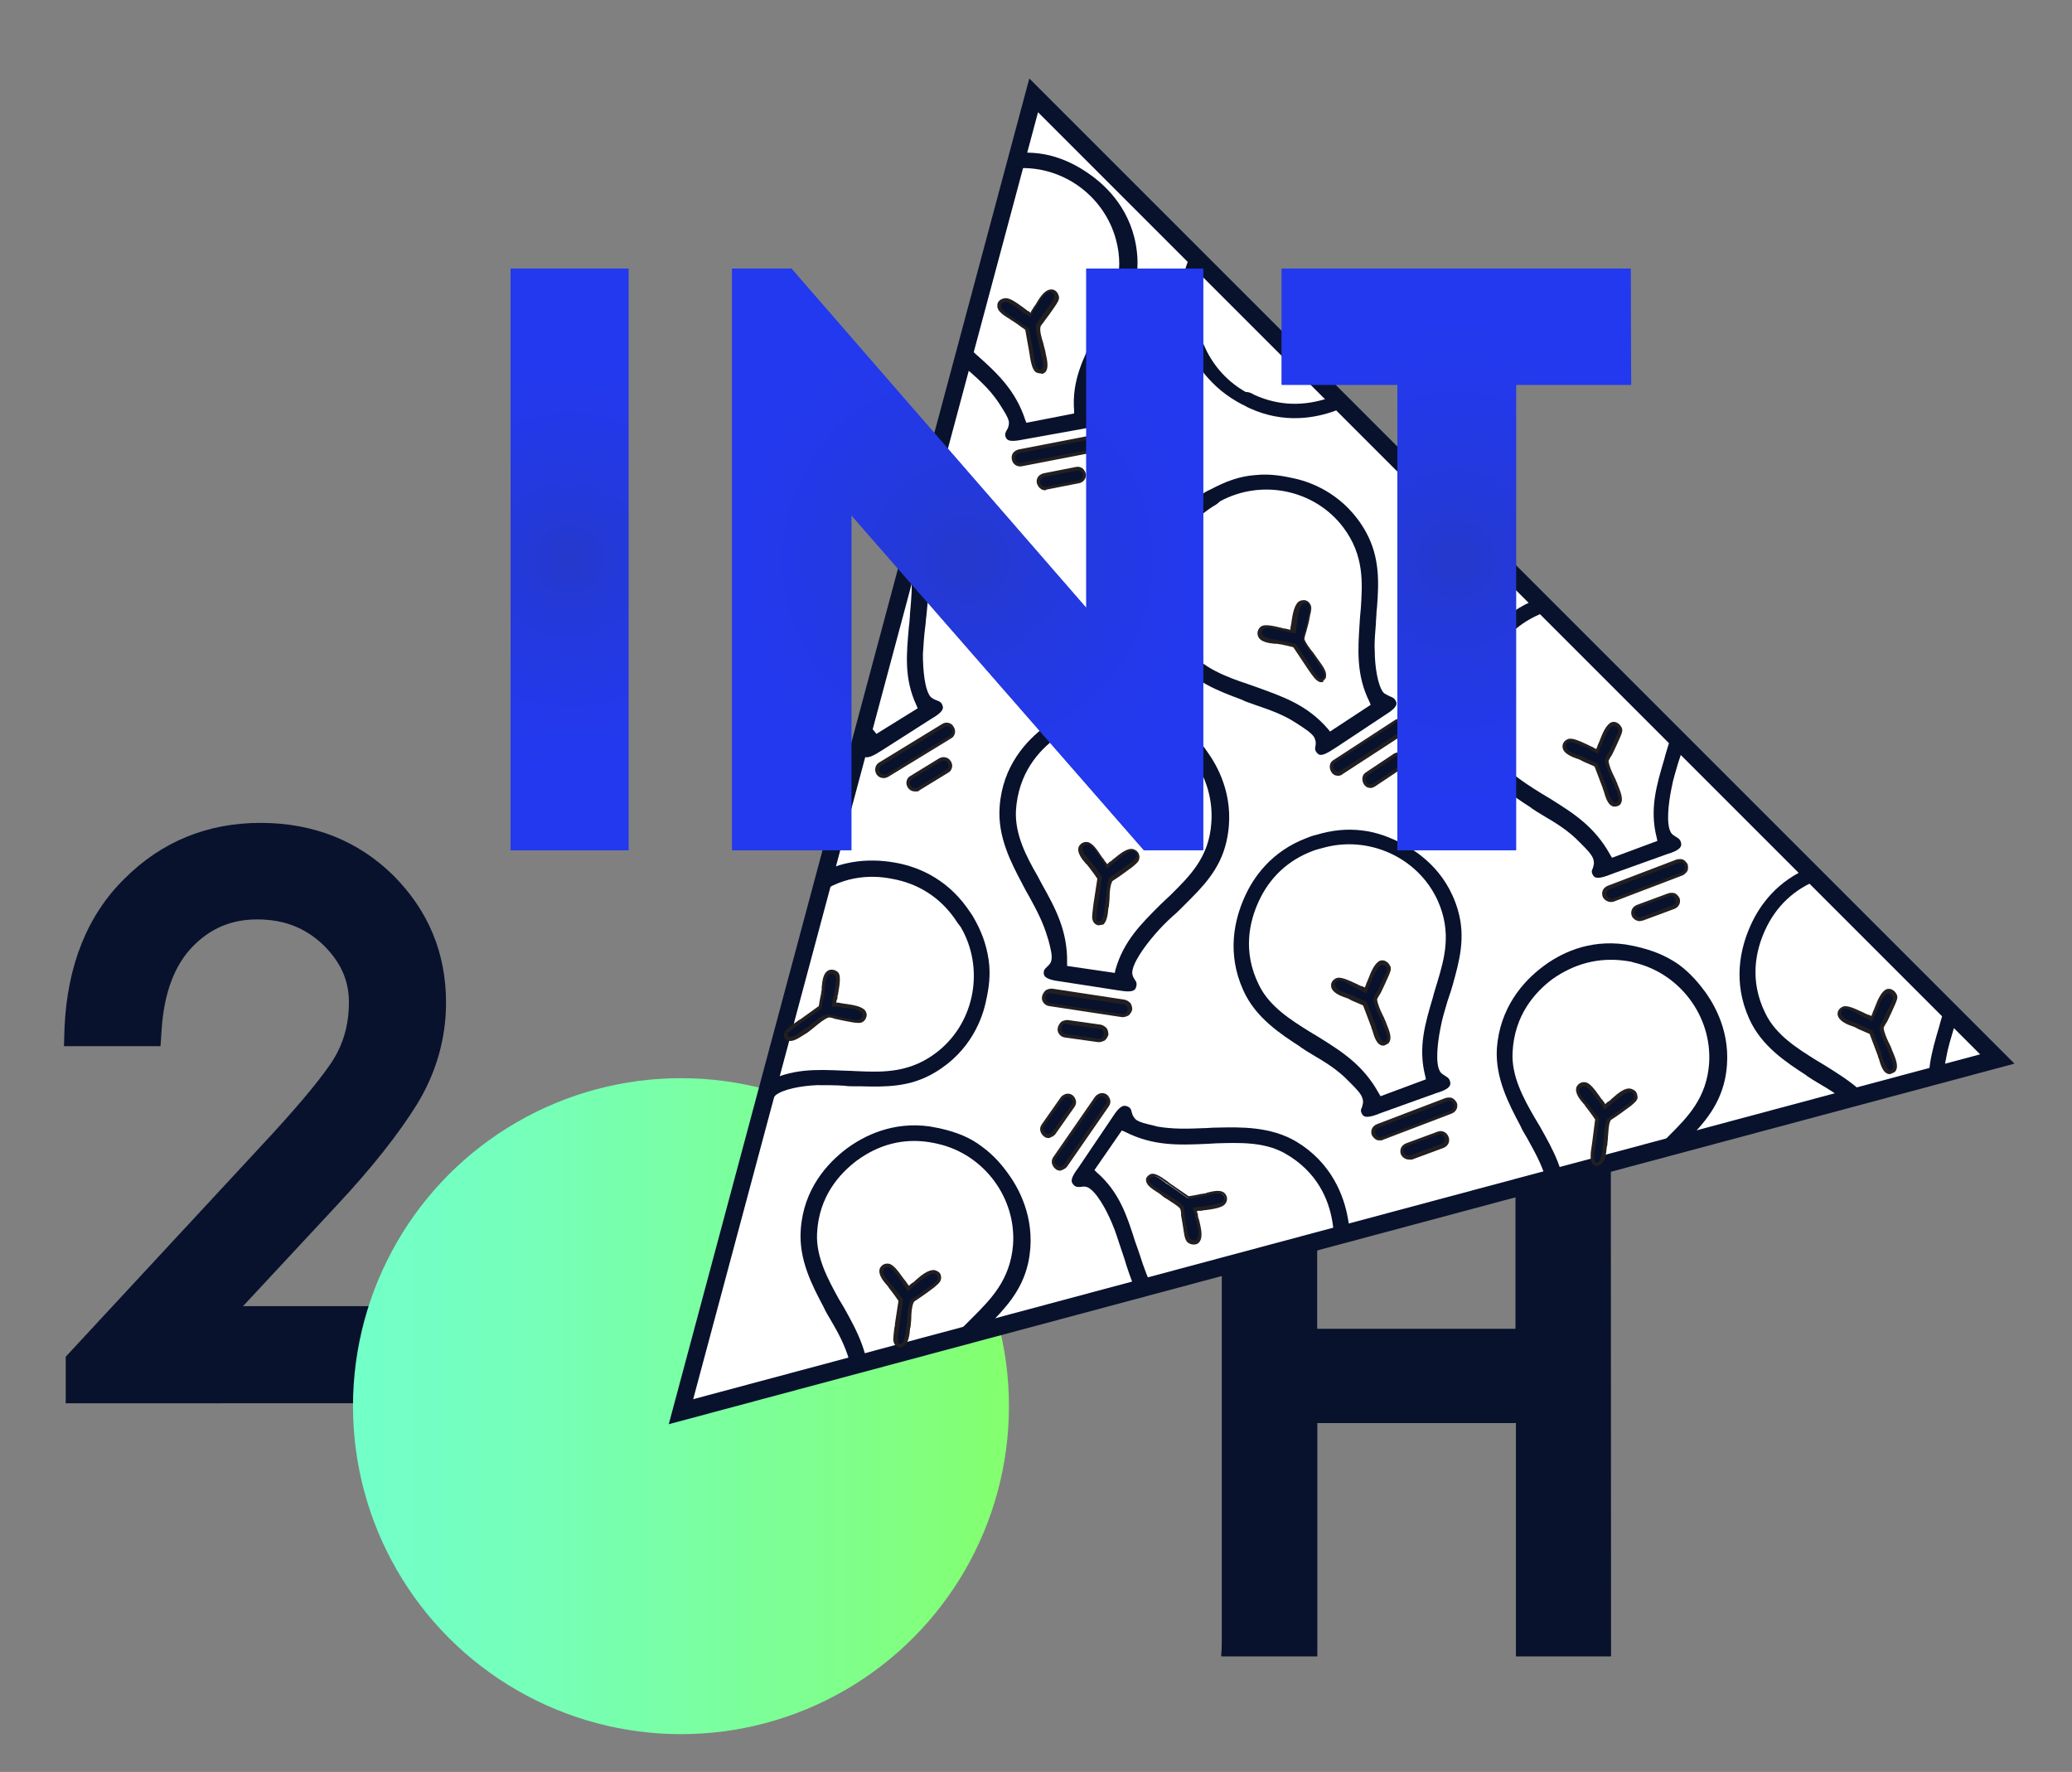 <?xml version="1.0" encoding="utf-8"?>
<!-- Generator: Adobe Illustrator 22.0.0, SVG Export Plug-In . SVG Version: 6.00 Build 0)  -->
<svg version="1.1" id="Layer_1" xmlns="http://www.w3.org/2000/svg" xmlns:xlink="http://www.w3.org/1999/xlink" x="0px" y="0px"
	 viewBox="0 0 356.3 304.7" style="enable-background:new 0 0 356.3 304.7;" xml:space="preserve">
<rect x="0" y="0" width="356.3" height="304.7" fill="#808080" stroke="none"/>
<style type="text/css">
	.st0{fill:#08122D;}
	.st1{fill:none;}
	.st2{fill:url(#SVGID_1_);}
	.st3{fill:#FFFFFF;}
	.st4{clip-path:url(#SVGID_3_);}
	.st5{fill:#231F20;}
	.st6{fill:url(#SVGID_4_);}
	.st7{fill:url(#SVGID_5_);}
	.st8{fill:url(#SVGID_6_);}
	.st9{fill:url(#SVGID_7_);}
	.st10{fill:url(#SVGID_8_);}
	.st11{fill:url(#SVGID_9_);}
</style>
<path class="st0" d="M41.7,224.7l16-17.2c6.2-6.6,10.9-12.6,14-17.6c3.3-5.4,5-11.3,5-17.5c0-8.6-3.1-15.9-9.1-21.9
	c-6-5.9-13.7-9-22.8-9s-17,3.2-23.4,9.6c-6.4,6.3-9.8,14.9-10.3,25.5l-0.1,3.3h16.6l0.2-2.9c0.4-6.2,2.2-11,5.3-14.2
	c3-3.1,6.6-4.7,11.1-4.7c4.6,0,8.2,1.4,11.3,4.3c3,2.9,4.5,6.1,4.5,9.9c0,4-1,7.5-3.2,10.7c-2.4,3.5-6.6,8.4-12.4,14.6l-33.1,35.7v8
	H78v-16.7H41.7V224.7z"/>
<g>
	<polygon class="st0" points="260.9,194.2 260.9,228.9 226.2,228.9 226.2,194.2 210.3,194.2 210.3,284.6 226.2,284.6 226.2,244.5 
		260.9,244.5 260.9,284.6 276.7,284.6 276.7,194.2 	"/>
	<path class="st0" d="M277,284.8h-16.3v-40.1h-34.2v40.1h-16.4v-90.9h16.4v34.8h34.2v-34.8H277V284.8z M261.1,284.3h15.3v-89.9
		h-15.3v34.8h-35.2v-34.8h-15.4v89.9h15.4v-40.1h35.2V284.3z"/>
</g>
<g>
	<polygon class="st0" points="260.9,194.2 260.9,228.9 226.2,228.9 222.3,217.7 215.3,224.2 210.3,284.6 226.2,284.6 226.2,244.5 
		260.9,244.5 260.9,284.6 276.7,284.6 276.7,194.2 	"/>
	<path class="st0" d="M277,284.8h-16.3v-40.1h-34.2v40.1H210v-0.3l5-60.5l0.1-0.1l7.3-6.8l4,11.4h34.2v-34.8h16.3L277,284.8
		L277,284.8z M261.1,284.3h15.3v-89.9h-15.3v34.8h-35.1l-3.8-11.1l-6.6,6.2l-5,60h15.4v-40.1h35.2L261.1,284.3L261.1,284.3z"/>
</g>
<polygon class="st1" points="117.1,242.7 343.4,182.1 177.7,16.4 "/>
<g>
	
		<linearGradient id="SVGID_1_" gradientUnits="userSpaceOnUse" x1="60.65" y1="228.159" x2="173.45" y2="228.159" gradientTransform="matrix(1 0 0 -1 0 470)">
		<stop  offset="0" style="stop-color:#72FFC9"/>
		<stop  offset="0.182" style="stop-color:#74FFC0"/>
		<stop  offset="0.48" style="stop-color:#79FFA7"/>
		<stop  offset="0.855" style="stop-color:#81FF7F"/>
		<stop  offset="1" style="stop-color:#84FF6E"/>
	</linearGradient>
	<circle class="st2" cx="117.1" cy="241.8" r="56.4"/>
</g>
<polygon class="st3" points="117.1,242.7 343.4,182.1 177.7,16.4 "/>
<path class="st0" d="M115,244.9l62-231.4l169.4,169.4L115,244.9z M178.5,19.3l-59.3,221.3l221.3-59.3L178.5,19.3z"/>
<g>
	<g>
		<defs>
			<polygon id="SVGID_2_" points="117.1,242.7 343.4,182.1 177.7,16.4 			"/>
		</defs>
		<clipPath id="SVGID_3_">
			<use xlink:href="#SVGID_2_"  style="overflow:visible;"/>
		</clipPath>
		<g class="st4">
			<g>
				<g>
					<path class="st0" d="M176.4,75.5c-1.6,0.3-3,0.6-3.4-0.2c-0.3-0.6-0.1-0.9,0.1-1.3c0.2-0.3,0.4-0.7,0.4-1.4
						c-0.1-0.8-0.9-2-1.6-3.1l-0.2-0.3c-1.6-2.4-3.6-4.1-5.4-5.7c-0.6-0.5-1.2-1-1.7-1.5l-0.1-0.1c-3-2.8-6.7-6.3-8-11.3
						c-1.8-6.8,0.6-12.3,3-15.8c2.1-3.1,5.9-7,12.3-8.2c0.5-0.1,1-0.2,1.6-0.2c3.1-0.3,5.5-0.2,8.1,0.6c2.6,0.8,4.7,2.1,6.2,3.2
						c2.6,1.9,7,6,7.8,13.1c0.6,5-1.3,8.9-3.1,12.6l-0.4,0.9c-0.3,0.6-0.6,1.1-0.9,1.7c-0.7,1.3-1.4,2.7-2,4.3
						c-0.9,2.4-1.9,5.8-1.4,7.3c0.1,0.4,0.5,0.7,0.7,0.9c0.4,0.3,0.8,0.6,0.7,1.3c-0.1,0.9-1.4,1.1-2.7,1.4L176.4,75.5z M172.5,29.2
						c-4.5,0.9-8.1,3.2-10.8,7c-2.1,3-4.2,7.9-2.4,14.1c1.1,4,4.3,6.8,7.2,9.4l1.3,1.2c3.5,3.1,6.8,6.1,8.5,11.3l0.2,0.5l8.2-1.6
						v-0.5c-0.4-5.2,1.6-9,3.6-13.1c0.2-0.5,1.1-2.2,1.1-2.2c2-4,4.1-8.2,2.5-14.1c-2.1-7.8-9.7-13.1-17.8-12.2
						C173.5,29,173,29.1,172.5,29.2z"/>
					<g>
						<path class="st0" d="M179,63.9c-1,0.1-1.3-1.2-1.5-2.7c0-0.3-0.1-0.5-0.1-0.7l-0.8-4h-0.1c-0.6-0.5-1-0.7-1.5-1
							c-0.3-0.2-0.6-0.4-0.9-0.6c-0.1,0-0.2-0.1-0.3-0.2c-0.8-0.5-2.1-1.2-2-2.1c0-0.5,0.5-0.9,0.9-1c0.6-0.1,1.8,0.7,3,1.6
							c0.2,0.2,0.4,0.3,0.5,0.4c0.1,0,0.2,0.1,0.3,0.2s0.3,0.2,0.4,0.3l0.2,0.1l0.2-0.3c0.1-0.2,0.2-0.4,0.4-0.7
							c0.1-0.2,0.3-0.4,0.4-0.6c0.6-1.1,1.4-2.4,2.3-2.5c0.3,0,0.5,0,0.8,0.2s0.4,0.5,0.5,0.8c0.1,0.4-0.3,0.9-0.6,1.5
							c-0.7,1-1.1,1.6-1.8,2.5l-0.2,0.3c-0.3,0.4-0.5,0.7-0.6,0.9c-0.1,0.7,0.2,1.9,0.5,2.8c0.1,0.4,0.2,0.8,0.3,1.2
							c0,0.1,0.1,0.3,0.1,0.5c0.3,1.2,0.5,2.2,0.1,2.8C179.4,63.8,179.2,63.9,179,63.9L179,63.9z"/>
						<path class="st5" d="M178.8,64.2c-0.2,0-0.5-0.1-0.7-0.2c-0.6-0.5-0.8-1.6-1-2.7c0-0.3-0.1-0.5-0.1-0.7l-0.7-3.9
							c-0.6-0.4-1-0.7-1.4-1c-0.3-0.2-0.6-0.4-0.9-0.6c-0.1,0-0.2-0.1-0.3-0.2c-0.8-0.5-2.3-1.3-2.2-2.4c0-0.7,0.6-1.1,1.2-1.2
							c0.8-0.2,1.9,0.6,3.3,1.6l0.1,0.1c0.2,0.1,0.3,0.2,0.4,0.3c0.1,0,0.1,0.1,0.3,0.2h0.1c0.1,0.1,0.2,0.2,0.3,0.3
							c0.1-0.2,0.2-0.5,0.4-0.7c0.1-0.2,0.2-0.4,0.4-0.6c0.7-1.2,1.5-2.5,2.5-2.7c0.4-0.1,0.7,0,1,0.2s0.5,0.6,0.6,1
							c0.1,0.5-0.3,1.1-0.7,1.7c-0.7,1-1.1,1.6-1.8,2.5l-0.2,0.3c-0.2,0.2-0.5,0.6-0.5,0.8c-0.1,0.7,0.2,1.8,0.5,2.7
							c0.1,0.4,0.2,0.9,0.3,1.2c0,0.1,0.1,0.3,0.1,0.5c0.3,1.3,0.5,2.4,0.1,3.1c-0.2,0.3-0.4,0.4-0.7,0.5l0,0
							C179,64.2,178.9,64.2,178.8,64.2z M172.9,51.9C172.8,51.9,172.8,51.9,172.9,51.9c-0.4,0.1-0.7,0.3-0.8,0.7
							c0,0.8,1.2,1.4,1.9,1.9c0.1,0.1,0.3,0.2,0.3,0.2c0.4,0.3,0.7,0.5,0.9,0.6c0.4,0.3,0.8,0.5,1.5,1l0.2,0.1l0.8,4.1
							c0,0.2,0.1,0.4,0.1,0.7c0.1,1,0.3,2,0.7,2.3c0.1,0.1,0.2,0.1,0.4,0.1l0,0c0.1,0,0.2-0.1,0.3-0.2c0.3-0.5,0.1-1.5-0.2-2.6
							c-0.1-0.2-0.1-0.4-0.1-0.6c-0.1-0.3-0.2-0.7-0.3-1.2c-0.2-0.9-0.5-2.1-0.5-2.9c0-0.3,0.3-0.6,0.6-1.1l0.2-0.3
							c0.6-0.9,1.1-1.5,1.8-2.5c0.2-0.3,0.6-0.9,0.6-1.3c0-0.2-0.2-0.5-0.4-0.6s-0.3-0.2-0.5-0.1c-0.7,0.1-1.5,1.4-2.1,2.4
							c-0.1,0.2-0.3,0.5-0.4,0.6c-0.2,0.2-0.3,0.5-0.4,0.7l-0.3,0.6l-0.5-0.3c-0.2-0.1-0.3-0.3-0.5-0.3h-0.1
							c-0.1-0.1-0.2-0.1-0.2-0.2c-0.1-0.1-0.3-0.2-0.4-0.3l-0.1-0.1C174.8,52.9,173.5,51.9,172.9,51.9z"/>
					</g>
				</g>
				<g>
					<path class="st0" d="M188.1,77.5l-12.4,2.4c-0.6,0.1-1.2-0.3-1.4-0.9l0,0c-0.1-0.6,0.3-1.2,0.9-1.4l12.4-2.4
						c0.6-0.1,1.2,0.3,1.4,0.9l0,0C189.2,76.8,188.7,77.4,188.1,77.5z"/>
					<path class="st5" d="M175.4,80.2c-0.7,0-1.3-0.5-1.4-1.2c-0.1-0.4,0-0.8,0.2-1.1c0.2-0.3,0.6-0.5,0.9-0.6l12.4-2.4
						c0.8-0.2,1.6,0.4,1.7,1.2c0.2,0.8-0.4,1.6-1.2,1.7l-12.4,2.4C175.6,80.2,175.5,80.2,175.4,80.2z M187.9,75.5
						c-0.1,0-0.1,0-0.2,0l-12.4,2.4c-0.2,0-0.4,0.2-0.6,0.4s-0.2,0.4-0.1,0.6c0.1,0.5,0.5,0.8,1,0.7l12.4-2.4c0.5-0.1,0.8-0.5,0.7-1
						C188.7,75.8,188.3,75.5,187.9,75.5z"/>
				</g>
				<g>
					<path class="st0" d="M185.6,82.9l-5.6,1.1c-0.6,0.1-1.2-0.3-1.4-0.9l0,0c-0.1-0.6,0.3-1.2,0.9-1.4l5.6-1.1
						c0.6-0.1,1.2,0.3,1.4,0.9l0,0C186.7,82.2,186.2,82.8,185.6,82.9z"/>
					<path class="st5" d="M179.7,84.3c-0.3,0-0.6-0.1-0.8-0.3c-0.3-0.2-0.5-0.6-0.6-0.9c-0.1-0.4,0-0.8,0.2-1.1
						c0.2-0.3,0.6-0.5,0.9-0.6l5.6-1.1c0.4-0.1,0.8,0,1.1,0.2s0.5,0.6,0.6,0.9c0.2,0.8-0.4,1.6-1.2,1.7l-5.6,1.1
						C179.9,84.3,179.8,84.3,179.7,84.3z M185.4,80.9c-0.1,0-0.1,0-0.2,0l-5.6,1.1c-0.2,0-0.4,0.2-0.6,0.4c-0.1,0.2-0.2,0.4-0.1,0.6
						c0,0.2,0.2,0.4,0.4,0.6c0.2,0.1,0.4,0.2,0.6,0.1l5.6-1.1c0.5-0.1,0.8-0.5,0.7-1c0-0.2-0.2-0.4-0.4-0.6
						C185.7,81,185.6,80.9,185.4,80.9z"/>
				</g>
			</g>
			<g>
				<g>
					<path class="st0" d="M239.2,27.7c1.5,0.7,2.8,1.3,2.7,2.1c-0.1,0.7-0.4,0.9-0.9,1c-0.4,0.2-0.8,0.4-1.1,0.9
						c-0.4,0.7-0.4,2.2-0.4,3.4v0.3c0,2.9,0.6,5.4,1.1,7.8c0.2,0.8,0.4,1.5,0.5,2.2v0.2c0.8,4,1.9,9,0.1,13.8
						c-2.4,6.6-7.6,9.7-11.5,11.2c-3.5,1.3-8.9,2.3-14.8-0.4c-0.5-0.2-0.9-0.5-1.4-0.7c-2.8-1.5-4.6-3.1-6.3-5.1
						c-1.7-2.1-2.6-4.4-3.2-6.2c-1-3-2.2-8.9,1.2-15.2c2.4-4.4,6.2-6.5,9.8-8.5l0.9-0.5c0.5-0.3,1.1-0.6,1.7-0.9
						c1.3-0.7,2.7-1.4,4.1-2.3c2.2-1.4,4.9-3.6,5.3-5.1c0.1-0.4,0-0.8-0.1-1.2c-0.1-0.5-0.3-0.9,0.2-1.5c0.6-0.7,1.8-0.1,3,0.4
						L239.2,27.7z M215.7,67.9c4.2,1.9,8.5,2,12.9,0.5c3.4-1.2,7.9-4,10.1-10.1c1.3-3.9,0.4-8.1-0.4-11.8l-0.4-1.7
						c-1-4.6-2-8.9-0.5-14.2l0.1-0.5l-7.6-3.4l-0.3,0.5c-2.7,4.4-6.5,6.5-10.5,8.7c-0.5,0.2-2.2,1.2-2.2,1.2c-4,2.2-8.1,4.4-10.2,10
						c-2.8,7.6,0.4,16.3,7.5,20.3C214.8,67.4,215.2,67.6,215.7,67.9z"/>
					<g>
						<path class="st0" d="M230.4,35.7c0.9,0.5,0.4,1.7-0.3,3c-0.1,0.2-0.2,0.4-0.3,0.6l-1.7,3.7v0.1c0.3,0.7,0.4,1.2,0.6,1.6
							c0.1,0.3,0.2,0.6,0.4,1.1c0,0.1,0.1,0.2,0.2,0.3c0.4,0.8,1,2.2,0.4,2.9c-0.3,0.4-0.9,0.4-1.3,0.3c-0.6-0.3-1.1-1.6-1.6-3
							c-0.1-0.2-0.2-0.4-0.2-0.6c0-0.1-0.1-0.2-0.1-0.4c0-0.1-0.1-0.4-0.2-0.5l-0.1-0.2l-0.3,0.2c-0.2,0.1-0.5,0.2-0.7,0.3
							c-0.2,0.1-0.4,0.2-0.7,0.3c-1.1,0.5-2.5,1.1-3.3,0.7c-0.2-0.1-0.4-0.3-0.5-0.6c-0.1-0.3-0.1-0.6,0.1-0.9
							c0.2-0.4,0.8-0.6,1.4-0.8c1.1-0.4,1.9-0.7,2.9-1l0.3-0.1c0.5-0.2,0.9-0.3,1-0.4c0.5-0.6,0.9-1.7,1.2-2.5
							c0.2-0.4,0.3-0.8,0.4-1.1c0.1-0.1,0.1-0.3,0.2-0.5c0.5-1.1,0.9-2.1,1.5-2.4C230,35.6,230.2,35.6,230.4,35.7L230.4,35.7z"/>
						<path class="st5" d="M228.9,49.8c-0.2,0-0.4,0-0.6-0.1c-0.7-0.3-1.2-1.6-1.7-3.2c-0.1-0.2-0.1-0.4-0.2-0.6
							c0-0.1-0.1-0.2-0.1-0.3c0-0.1-0.1-0.3-0.1-0.4c-0.2,0.1-0.5,0.2-0.7,0.3c-0.2,0.1-0.4,0.2-0.7,0.3c-1.2,0.5-2.7,1.1-3.6,0.7
							c-0.3-0.2-0.6-0.4-0.7-0.8c-0.1-0.4-0.1-0.8,0.1-1.1c0.2-0.5,0.9-0.7,1.5-1c1.1-0.4,1.9-0.7,2.9-1l0.3-0.1
							c0.3-0.1,0.8-0.2,0.9-0.3c0.4-0.5,0.8-1.6,1.2-2.5c0.2-0.4,0.3-0.8,0.5-1.1c0.1-0.1,0.1-0.3,0.2-0.5c0.5-1.2,0.9-2.2,1.7-2.5
							c0.3-0.1,0.6-0.1,0.9,0l0,0c0.3,0.1,0.5,0.4,0.6,0.6c0.2,0.7-0.2,1.7-0.8,2.8c-0.1,0.2-0.2,0.4-0.3,0.6l-1.6,3.6
							c0.3,0.7,0.4,1.1,0.6,1.6c0.1,0.3,0.2,0.6,0.4,1.1c0,0.1,0.1,0.2,0.1,0.3c0.4,0.9,1.1,2.4,0.4,3.3
							C229.7,49.7,229.3,49.8,228.9,49.8z M226.5,44.2l0.2,0.5c0.1,0.2,0.1,0.4,0.2,0.5c0,0.2,0.1,0.3,0.1,0.3
							c0.1,0.1,0.1,0.3,0.2,0.6c0.3,1,0.9,2.6,1.4,2.9c0.3,0.1,0.7,0.1,0.9-0.2c0.5-0.6-0.1-1.8-0.5-2.6c-0.1-0.2-0.1-0.3-0.2-0.4
							c-0.2-0.4-0.3-0.8-0.4-1.1c-0.2-0.5-0.4-0.9-0.6-1.7l-0.1-0.2l1.7-3.8c0.1-0.2,0.2-0.4,0.3-0.6c0.5-0.9,0.9-1.9,0.7-2.4
							c0-0.1-0.1-0.2-0.3-0.3l0,0c-0.1-0.1-0.3-0.1-0.4,0c-0.5,0.2-0.9,1.2-1.4,2.2c-0.1,0.2-0.2,0.4-0.2,0.5
							c-0.1,0.3-0.3,0.7-0.4,1.1c-0.3,0.9-0.8,2-1.3,2.6c-0.2,0.2-0.6,0.4-1.1,0.5l-0.3,0.1c-1,0.3-1.8,0.6-2.9,1
							c-0.4,0.1-1.1,0.4-1.2,0.7c-0.1,0.2-0.1,0.5,0,0.7s0.2,0.3,0.4,0.4c0.7,0.3,2-0.3,3.1-0.7c0.3-0.1,0.5-0.2,0.7-0.3
							c0.3-0.1,0.5-0.2,0.7-0.3L226.5,44.2z"/>
					</g>
				</g>
				<g>
					<path class="st0" d="M230.8,19.3l11.5,5.2c0.6,0.3,0.8,1,0.6,1.5l0,0c-0.3,0.6-1,0.8-1.5,0.6l-11.5-5.2c-0.6-0.3-0.8-1-0.6-1.5
						l0,0C229.5,19.3,230.2,19.1,230.8,19.3z"/>
					<path class="st5" d="M241.8,27.1c-0.2,0-0.4,0-0.6-0.1l-11.5-5.2c-0.4-0.2-0.6-0.5-0.8-0.8c-0.1-0.4-0.1-0.8,0-1.1
						c0.3-0.7,1.2-1.1,1.9-0.7l11.5,5.2c0.7,0.3,1.1,1.2,0.7,1.9C242.9,26.8,242.4,27.1,241.8,27.1z M230.3,19.5
						c-0.3,0-0.6,0.2-0.8,0.5c-0.1,0.2-0.1,0.4,0,0.7c0.1,0.2,0.2,0.4,0.5,0.5l11.5,5.2c0.4,0.2,0.9,0,1.1-0.4c0.2-0.4,0-1-0.4-1.1
						l-11.5-5.2C230.5,19.6,230.4,19.5,230.3,19.5z"/>
				</g>
				<g>
					<path class="st0" d="M235.9,16.4l5.2,2.4c0.6,0.3,0.8,1,0.6,1.5l0,0c-0.3,0.6-1,0.8-1.5,0.6l-5.2-2.4c-0.6-0.3-0.8-1-0.6-1.5
						l0,0C234.7,16.4,235.3,16.1,235.9,16.4z"/>
					<path class="st5" d="M240.7,21.3c-0.2,0-0.4,0-0.6-0.1l-5.2-2.4c-0.4-0.2-0.6-0.5-0.8-0.8s-0.1-0.8,0-1.1
						c0.3-0.7,1.2-1.1,1.9-0.7l5.2,2.4c0.7,0.3,1.1,1.2,0.7,1.9C241.8,21,241.2,21.3,240.7,21.3z M235.5,16.6
						c-0.3,0-0.6,0.2-0.8,0.5c-0.1,0.2-0.1,0.4,0,0.7c0.1,0.2,0.2,0.4,0.5,0.5l5.2,2.4c0.4,0.2,0.9,0,1.1-0.4c0.2-0.4,0-0.9-0.4-1.1
						l-5.2-2.4C235.7,16.6,235.6,16.6,235.5,16.6z"/>
				</g>
			</g>
			<g>
				<g>
					<path class="st0" d="M237.7,191.3c-1.5,0.6-2.9,1.1-3.4,0.4c-0.4-0.6-0.3-0.9-0.1-1.3c0.1-0.4,0.3-0.8,0.1-1.5
						c-0.2-0.8-1.2-1.8-2.1-2.7L232,186c-2-2.1-4.2-3.4-6.4-4.7c-0.7-0.4-1.3-0.8-1.9-1.2l-0.1-0.1c-3.4-2.2-7.7-5-9.8-9.7
						c-2.9-6.4-1.5-12.2,0.2-16c1.5-3.4,4.6-7.9,10.7-10.2c0.5-0.2,1-0.4,1.5-0.5c3-0.9,5.4-1.1,8-0.8c2.7,0.3,5,1.3,6.6,2.1
						c2.8,1.4,7.9,4.7,9.9,11.6c1.4,4.8,0.2,8.9-0.9,12.9l-0.3,1c-0.2,0.6-0.4,1.2-0.6,1.8c-0.4,1.4-0.9,2.9-1.2,4.6
						c-0.5,2.5-0.9,6-0.1,7.4c0.2,0.4,0.6,0.6,0.9,0.8c0.5,0.3,0.8,0.5,0.9,1.2c0.1,0.9-1.2,1.4-2.5,1.8L237.7,191.3z M225.8,146.3
						c-4.3,1.6-7.5,4.6-9.4,8.8c-1.5,3.3-2.8,8.5,0.1,14.3c1.8,3.7,5.5,6,8.7,8l1.5,0.9c4,2.5,7.7,4.8,10.4,9.7l0.3,0.5l7.8-2.9
						l-0.1-0.5c-1.3-5,0-9.2,1.3-13.6c0.1-0.5,0.7-2.4,0.7-2.4c1.3-4.3,2.6-8.8,0.1-14.3c-3.4-7.4-11.9-11.2-19.7-9
						C226.8,146,226.3,146.1,225.8,146.3z"/>
					<g>
						<path class="st0" d="M238.2,179.4c-1,0.3-1.5-0.9-1.9-2.4c-0.1-0.2-0.2-0.5-0.2-0.7l-1.4-3.8h-0.1c-0.7-0.3-1.1-0.5-1.6-0.7
							c-0.3-0.1-0.6-0.3-1-0.5c-0.1,0-0.2-0.1-0.4-0.1c-0.9-0.3-2.3-0.8-2.4-1.8c-0.1-0.5,0.3-0.9,0.7-1.1c0.6-0.2,1.9,0.4,3.3,1
							c0.2,0.1,0.4,0.2,0.6,0.3c0.1,0,0.2,0.1,0.3,0.2s0.3,0.2,0.5,0.3l0.2,0.1l0.1-0.3c0.1-0.2,0.2-0.5,0.3-0.7s0.2-0.4,0.3-0.7
							c0.5-1.2,1-2.6,1.8-2.9c0.3-0.1,0.5-0.1,0.8,0.1c0.3,0.1,0.5,0.4,0.6,0.7c0.1,0.4-0.1,1-0.4,1.6c-0.5,1.1-0.8,1.8-1.3,2.8
							l-0.2,0.3c-0.3,0.5-0.4,0.8-0.4,1c0.1,0.7,0.6,1.8,0.9,2.6c0.2,0.4,0.4,0.8,0.5,1.1c0.1,0.1,0.1,0.3,0.2,0.5
							c0.5,1.1,0.9,2.1,0.6,2.8C238.6,179.2,238.5,179.3,238.2,179.4L238.2,179.4z"/>
						<path class="st5" d="M237.9,179.8c-0.2,0-0.3,0-0.5-0.1c-0.7-0.3-1.1-1.4-1.4-2.5c-0.1-0.2-0.2-0.5-0.2-0.6l-1.4-3.7
							c-0.7-0.3-1.1-0.5-1.6-0.7c-0.3-0.1-0.6-0.3-1-0.5c-0.1,0-0.2-0.1-0.3-0.1c-0.9-0.3-2.5-0.9-2.6-2c-0.1-0.7,0.4-1.2,0.9-1.4
							c0.7-0.3,2,0.3,3.5,1c0.2,0.1,0.4,0.2,0.6,0.3c0.1,0,0.2,0.1,0.3,0.1h0.1c0.1,0.1,0.2,0.1,0.4,0.2c0.1-0.2,0.2-0.5,0.3-0.8
							c0.1-0.2,0.2-0.4,0.3-0.7c0.5-1.3,1.1-2.7,2-3.1c0.3-0.1,0.7-0.1,1,0.1c0.4,0.2,0.6,0.5,0.8,0.9c0.2,0.5-0.1,1.1-0.4,1.8
							c-0.5,1.1-0.8,1.8-1.3,2.8l-0.2,0.3c-0.2,0.3-0.4,0.7-0.4,0.8c0.1,0.7,0.5,1.7,0.9,2.5c0.2,0.4,0.4,0.8,0.5,1.1
							c0.1,0.1,0.1,0.3,0.2,0.5c0.5,1.2,0.9,2.3,0.6,3c-0.1,0.3-0.3,0.5-0.6,0.6l0,0C238.2,179.7,238.1,179.8,237.9,179.8z
							 M230.3,168.6c-0.1,0-0.2,0-0.2,0c-0.3,0.1-0.6,0.4-0.5,0.8c0.1,0.8,1.4,1.2,2.2,1.5c0.2,0.1,0.3,0.1,0.4,0.1
							c0.4,0.2,0.7,0.3,1,0.5c0.5,0.2,0.9,0.4,1.6,0.7l0.2,0.1l1.5,3.9c0.1,0.2,0.1,0.4,0.2,0.7c0.3,0.9,0.7,1.9,1.1,2.2
							c0.1,0.1,0.3,0.1,0.4,0l0,0c0.1,0,0.2-0.1,0.3-0.3c0.2-0.5-0.2-1.5-0.6-2.5c-0.1-0.2-0.2-0.4-0.2-0.5
							c-0.1-0.3-0.3-0.7-0.5-1.1c-0.4-0.9-0.9-2-1-2.7c0-0.3,0.1-0.6,0.4-1.2l0.2-0.3c0.5-0.9,0.8-1.7,1.3-2.7
							c0.2-0.4,0.5-1,0.4-1.3c-0.1-0.2-0.2-0.4-0.5-0.5c-0.2-0.1-0.4-0.1-0.5,0c-0.7,0.3-1.3,1.7-1.7,2.7c-0.1,0.3-0.2,0.5-0.3,0.7
							s-0.2,0.5-0.3,0.7l-0.2,0.7l-0.5-0.2c-0.2-0.1-0.4-0.2-0.5-0.3h-0.1c-0.1-0.1-0.2-0.1-0.2-0.1c-0.1-0.1-0.3-0.2-0.6-0.3
							C232.2,169.3,230.9,168.6,230.3,168.6z"/>
					</g>
				</g>
				<g>
					<path class="st0" d="M249.6,191.2l-11.8,4.5c-0.6,0.2-1.3-0.1-1.5-0.7l0,0c-0.2-0.6,0.1-1.3,0.7-1.5l11.8-4.5
						c0.6-0.2,1.3,0.1,1.5,0.7l0,0C250.5,190.3,250.2,191,249.6,191.2z"/>
					<path class="st5" d="M237.3,196.1c-0.2,0-0.4,0-0.6-0.1c-0.4-0.2-0.6-0.5-0.8-0.8c-0.3-0.8,0.1-1.6,0.9-1.9l11.8-4.5
						c0.4-0.1,0.8-0.1,1.1,0c0.4,0.2,0.6,0.5,0.8,0.8c0.3,0.8-0.1,1.6-0.9,1.9l0,0l-11.8,4.5C237.7,196.1,237.5,196.1,237.3,196.1z
						 M249.1,189.3c-0.1,0-0.2,0-0.3,0.1l-11.8,4.5c-0.4,0.2-0.7,0.7-0.5,1.1c0.1,0.2,0.2,0.4,0.5,0.5c0.2,0.1,0.4,0.1,0.7,0
						l11.8-4.5c0.4-0.2,0.7-0.7,0.5-1.1c-0.1-0.2-0.2-0.4-0.5-0.5C249.4,189.3,249.3,189.3,249.1,189.3z"/>
				</g>
				<g>
					<path class="st0" d="M248,197l-5.4,2c-0.6,0.2-1.3-0.1-1.5-0.7l0,0c-0.2-0.6,0.1-1.3,0.7-1.5l5.4-2c0.6-0.2,1.3,0.1,1.5,0.7
						l0,0C248.9,196.1,248.6,196.8,248,197z"/>
					<path class="st5" d="M242.3,199.4c-0.6,0-1.2-0.4-1.4-0.9c-0.3-0.8,0.1-1.6,0.9-1.9l5.4-2c0.8-0.3,1.6,0.1,1.9,0.9
						c0.3,0.8-0.1,1.6-0.9,1.9l0,0l-5.4,2C242.6,199.4,242.4,199.4,242.3,199.4z M247.6,195c-0.1,0-0.2,0-0.3,0.1l-5.4,2
						c-0.4,0.2-0.7,0.7-0.5,1.1c0.2,0.4,0.7,0.7,1.1,0.5l5.4-2c0.4-0.2,0.7-0.7,0.5-1.1C248.3,195.2,248,195,247.6,195z"/>
				</g>
			</g>
			<g>
				<g>
					<path class="st0" d="M277.4,150.2c-1.5,0.6-2.9,1.1-3.4,0.4c-0.4-0.6-0.3-0.9-0.1-1.3c0.1-0.4,0.3-0.8,0.1-1.5
						c-0.2-0.8-1.2-1.8-2.1-2.7l-0.2-0.2c-2-2.1-4.2-3.4-6.4-4.7c-0.7-0.4-1.3-0.8-1.9-1.2l-0.1-0.1c-3.4-2.2-7.7-5-9.8-9.7
						c-2.9-6.4-1.5-12.2,0.2-16c1.5-3.4,4.6-7.9,10.7-10.2c0.5-0.2,1-0.4,1.5-0.5c3-0.9,5.4-1.1,8-0.8c2.7,0.3,5,1.3,6.6,2.1
						c2.8,1.4,7.9,4.7,9.9,11.6c1.4,4.8,0.2,8.9-0.9,12.9l-0.3,1c-0.2,0.6-0.4,1.2-0.6,1.8c-0.4,1.4-0.9,2.9-1.2,4.6
						c-0.5,2.5-0.9,6-0.1,7.4c0.2,0.4,0.6,0.6,0.9,0.8c0.5,0.3,0.8,0.5,0.9,1.2c0.1,0.9-1.2,1.4-2.5,1.8L277.4,150.2z M265.6,105.3
						c-4.3,1.6-7.5,4.6-9.4,8.8c-1.5,3.3-2.8,8.5,0.1,14.3c1.8,3.7,5.5,6,8.7,8l1.5,0.9c4,2.5,7.7,4.8,10.4,9.7l0.3,0.5l7.8-2.9
						l-0.1-0.5c-1.3-5,0-9.2,1.3-13.6c0.1-0.5,0.7-2.4,0.7-2.4c1.3-4.3,2.6-8.8,0.1-14.3c-3.4-7.4-11.9-11.2-19.7-9
						C266.5,105,266,105.1,265.6,105.3z"/>
					<g>
						<path class="st0" d="M278,138.4c-1,0.3-1.5-0.9-1.9-2.4c-0.1-0.2-0.2-0.5-0.2-0.7l-1.4-3.8h-0.1c-0.7-0.3-1.1-0.5-1.6-0.7
							c-0.3-0.1-0.6-0.3-1-0.5c-0.1,0-0.2-0.1-0.4-0.1c-0.9-0.3-2.3-0.8-2.4-1.8c-0.1-0.5,0.3-0.9,0.7-1.1c0.6-0.2,1.9,0.4,3.3,1
							c0.2,0.1,0.4,0.2,0.6,0.3c0.1,0,0.2,0.1,0.3,0.2s0.3,0.2,0.5,0.3l0.2,0.1l0.1-0.3c0.1-0.2,0.2-0.5,0.3-0.7s0.2-0.4,0.3-0.7
							c0.5-1.2,1-2.6,1.8-2.9c0.3-0.1,0.5-0.1,0.8,0.1c0.3,0.1,0.5,0.4,0.6,0.7c0.1,0.4-0.1,1-0.4,1.6c-0.5,1.1-0.8,1.8-1.3,2.8
							l-0.2,0.3c-0.3,0.5-0.4,0.8-0.4,1c0.1,0.7,0.6,1.8,0.9,2.6c0.2,0.4,0.4,0.8,0.5,1.1c0.1,0.1,0.1,0.3,0.2,0.5
							c0.5,1.1,0.9,2.1,0.6,2.8C278.3,138.2,278.2,138.3,278,138.4L278,138.4z"/>
						<path class="st5" d="M277.7,138.7c-0.2,0-0.3,0-0.5-0.1c-0.7-0.3-1.1-1.4-1.4-2.5c-0.1-0.3-0.2-0.5-0.2-0.6l-1.4-3.7
							c-0.7-0.3-1.1-0.5-1.6-0.7c-0.3-0.1-0.6-0.3-1-0.5c-0.1,0-0.2-0.1-0.3-0.1c-0.9-0.3-2.5-0.9-2.6-2c-0.1-0.7,0.4-1.2,0.9-1.4
							c0.7-0.3,2,0.3,3.5,1c0.2,0.1,0.4,0.2,0.6,0.3c0.1,0,0.2,0.1,0.4,0.2c0.1,0.1,0.2,0.1,0.4,0.2c0.1-0.2,0.2-0.5,0.3-0.8
							c0.1-0.2,0.2-0.4,0.3-0.7c0.5-1.3,1.1-2.7,2-3.1c0.3-0.1,0.7-0.1,1,0.1c0.4,0.2,0.6,0.5,0.8,0.9c0.2,0.5-0.1,1.1-0.4,1.8
							c-0.5,1.1-0.8,1.8-1.3,2.8l-0.2,0.3c-0.2,0.3-0.4,0.7-0.4,0.8c0.1,0.7,0.5,1.7,0.9,2.5c0.2,0.4,0.4,0.8,0.5,1.1
							c0.1,0.1,0.1,0.3,0.2,0.5c0.5,1.2,0.9,2.3,0.6,3c-0.1,0.3-0.3,0.5-0.6,0.6l0,0C277.9,138.7,277.8,138.7,277.7,138.7z
							 M270,127.6c-0.1,0-0.2,0-0.2,0c-0.3,0.1-0.6,0.4-0.5,0.8c0.1,0.8,1.4,1.2,2.2,1.5c0.2,0.1,0.3,0.1,0.4,0.1
							c0.4,0.2,0.7,0.3,1,0.5c0.5,0.2,0.9,0.4,1.6,0.7l0.2,0.1l1.5,3.9c0.1,0.2,0.1,0.4,0.2,0.6c0.3,1,0.7,2,1.2,2.2
							c0.1,0.1,0.3,0.1,0.4,0l0,0c0.1,0,0.2-0.1,0.3-0.3c0.2-0.5-0.2-1.5-0.6-2.5c-0.1-0.2-0.2-0.4-0.2-0.5
							c-0.1-0.3-0.3-0.7-0.5-1.1c-0.4-0.9-0.9-2-1-2.7c0-0.3,0.1-0.6,0.4-1.2l0.2-0.3c0.5-0.9,0.8-1.7,1.3-2.7
							c0.2-0.4,0.5-1,0.4-1.3c-0.1-0.2-0.2-0.4-0.5-0.5c-0.2-0.1-0.4-0.1-0.5,0c-0.7,0.3-1.3,1.7-1.7,2.7c-0.1,0.3-0.2,0.5-0.3,0.7
							s-0.2,0.5-0.3,0.7l-0.2,0.6l-0.5-0.2c-0.2-0.1-0.4-0.2-0.5-0.3c-0.1-0.1-0.2-0.1-0.3-0.2s-0.3-0.2-0.6-0.3
							C272,128.2,270.6,127.6,270,127.6z"/>
					</g>
				</g>
				<g>
					<path class="st0" d="M289.3,150.2l-11.8,4.5c-0.6,0.2-1.3-0.1-1.5-0.7l0,0c-0.2-0.6,0.1-1.3,0.7-1.5l11.8-4.5
						c0.6-0.2,1.3,0.1,1.5,0.7l0,0C290.2,149.3,289.9,150,289.3,150.2z"/>
					<path class="st5" d="M277,155.1c-0.6,0-1.2-0.4-1.4-0.9c-0.3-0.8,0.1-1.6,0.9-1.9l11.8-4.5c0.4-0.1,0.8-0.1,1.1,0
						c0.4,0.2,0.6,0.5,0.8,0.8c0.1,0.4,0.1,0.8,0,1.1c-0.2,0.4-0.5,0.6-0.8,0.8l-11.8,4.5C277.4,155.1,277.2,155.1,277,155.1z
						 M288.9,148.3c-0.1,0-0.2,0-0.3,0.1l-11.8,4.5c-0.4,0.2-0.7,0.7-0.5,1.1s0.7,0.7,1.1,0.5l11.8-4.5c0.2-0.1,0.4-0.2,0.5-0.5
						s0.1-0.4,0-0.7c-0.1-0.2-0.2-0.4-0.5-0.5C289.1,148.3,289,148.3,288.9,148.3z"/>
				</g>
				<g>
					<path class="st0" d="M287.8,156l-5.4,2c-0.6,0.2-1.3-0.1-1.5-0.7l0,0c-0.2-0.6,0.1-1.3,0.7-1.5l5.4-2c0.6-0.2,1.3,0.1,1.5,0.7
						l0,0C288.7,155.1,288.4,155.7,287.8,156z"/>
					<path class="st5" d="M282,158.4c-0.6,0-1.2-0.4-1.4-0.9c-0.3-0.8,0.1-1.6,0.9-1.9l5.4-2c0.4-0.1,0.8-0.1,1.1,0
						c0.4,0.2,0.6,0.5,0.8,0.8c0.3,0.8-0.1,1.6-0.9,1.9l0,0l-5.4,2C282.3,158.3,282.1,158.4,282,158.4z M287.3,154
						c-0.1,0-0.2,0-0.3,0.1l-5.4,2c-0.4,0.2-0.7,0.7-0.5,1.1s0.7,0.7,1.1,0.5l5.4-2l0,0c0.4-0.2,0.7-0.7,0.5-1.1
						c-0.1-0.2-0.2-0.4-0.5-0.5C287.6,154,287.5,154,287.3,154z"/>
				</g>
			</g>
			<g>
				<g>
					<path class="st0" d="M229.8,128.5c-1.4,0.9-2.6,1.7-3.2,1.1c-0.5-0.5-0.5-0.8-0.4-1.3c0.1-0.4,0.1-0.9-0.2-1.5
						c-0.4-0.7-1.6-1.5-2.7-2.2l-0.3-0.2c-2.4-1.6-4.9-2.4-7.2-3.2c-0.8-0.3-1.5-0.5-2.1-0.8l-0.2-0.1c-3.8-1.4-8.6-3.2-11.7-7.3
						c-4.3-5.6-4.1-11.6-3.3-15.7c0.8-3.7,2.8-8.7,8.2-12.3c0.4-0.3,0.9-0.6,1.4-0.8c2.8-1.5,5.1-2.3,7.7-2.5
						c2.7-0.3,5.1,0.2,6.9,0.6c3.1,0.7,8.7,2.9,12.2,9.2c2.4,4.4,2.2,8.7,1.9,12.8l-0.1,1c0,0.6-0.1,1.3-0.1,1.9
						c-0.1,1.5-0.3,3.1-0.2,4.7c0,2.6,0.5,6,1.5,7.2c0.3,0.3,0.7,0.4,1,0.6c0.5,0.2,0.9,0.3,1.2,1c0.3,0.8-0.9,1.6-2,2.3
						L229.8,128.5z M208.4,87.2c-3.8,2.5-6.3,6.1-7.3,10.6c-0.8,3.6-0.9,8.9,3.2,13.9c2.6,3.2,6.6,4.7,10.2,5.9l1.7,0.6
						c4.4,1.6,8.6,3,12.2,7.2l0.3,0.4l7-4.6l-0.2-0.5c-2.3-4.6-2-9-1.7-13.5c0-0.5,0.2-2.5,0.2-2.5c0.3-4.5,0.6-9.2-3-14
						c-4.9-6.5-14-8.4-21.2-4.5C209.3,86.7,208.9,86.9,208.4,87.2z"/>
					<g>
						<path class="st0" d="M227.7,116.8c-0.9,0.5-1.6-0.6-2.4-1.9c-0.1-0.2-0.3-0.4-0.4-0.6l-2.2-3.4h-0.1c-0.8-0.2-1.2-0.3-1.7-0.4
							c-0.3-0.1-0.7-0.1-1.1-0.2c-0.1,0-0.2,0-0.4-0.1c-0.9-0.1-2.4-0.3-2.7-1.2c-0.2-0.5,0.1-1,0.5-1.2c0.5-0.3,1.9-0.1,3.4,0.3
							c0.3,0.1,0.5,0.1,0.6,0.1s0.2,0.1,0.4,0.1c0.1,0,0.4,0.1,0.5,0.1l0.2,0.1v-0.3c0-0.2,0-0.5,0.1-0.8c0-0.2,0.1-0.5,0.1-0.7
							c0.2-1.2,0.4-2.7,1.2-3.2c0.2-0.1,0.5-0.2,0.8-0.1s0.6,0.3,0.7,0.5c0.2,0.4,0.1,1,0,1.6c-0.2,1.2-0.4,2-0.7,3l-0.1,0.3
							c-0.1,0.5-0.2,0.9-0.2,1.1c0.2,0.7,0.9,1.6,1.5,2.4c0.3,0.4,0.5,0.7,0.7,1c0.1,0.1,0.2,0.3,0.3,0.5c0.7,1,1.3,1.9,1.2,2.6
							C228.1,116.5,227.9,116.7,227.7,116.8L227.7,116.8z"/>
						<path class="st5" d="M227.3,117.3c-0.1,0-0.2,0-0.3,0c-0.7-0.2-1.3-1.1-2-2.1c-0.1-0.2-0.3-0.4-0.4-0.6l-2.2-3.3
							c-0.7-0.2-1.2-0.3-1.7-0.4c-0.3-0.1-0.7-0.1-1.1-0.2c-0.1,0-0.2,0-0.4,0c-1-0.1-2.6-0.3-2.9-1.4c-0.2-0.6,0.1-1.3,0.6-1.6
							c0.6-0.4,2-0.1,3.6,0.3c0.2,0.1,0.5,0.1,0.6,0.1s0.2,0.1,0.4,0.1c0.1,0,0.3,0.1,0.4,0.1c0-0.2,0-0.5,0.1-0.8
							c0-0.2,0.1-0.4,0.1-0.7c0.2-1.3,0.5-2.9,1.3-3.4c0.3-0.2,0.7-0.2,1-0.2c0.4,0.1,0.7,0.3,0.9,0.7c0.3,0.4,0.2,1.1,0,1.8
							c-0.2,1.2-0.4,1.9-0.7,3l-0.1,0.3c-0.1,0.3-0.2,0.8-0.2,0.9c0.2,0.6,0.9,1.6,1.5,2.3c0.3,0.4,0.5,0.7,0.7,1
							c0.1,0.1,0.2,0.3,0.3,0.4c0.8,1.1,1.4,2,1.2,2.8c-0.1,0.3-0.2,0.5-0.5,0.7l0,0C227.7,117.2,227.5,117.3,227.3,117.3z M218,108
							c-0.2,0-0.4,0-0.6,0.1c-0.3,0.2-0.5,0.6-0.4,0.9c0.2,0.7,1.6,0.9,2.4,1c0.2,0,0.3,0,0.4,0.1c0.5,0.1,0.8,0.2,1.1,0.2
							c0.5,0.1,1,0.2,1.7,0.4h0.2l2.3,3.5c0.1,0.2,0.2,0.4,0.4,0.6c0.5,0.9,1.1,1.8,1.6,1.9c0.1,0,0.3,0,0.4-0.1l0,0
							c0.1-0.1,0.2-0.2,0.2-0.3c0.1-0.6-0.5-1.4-1.1-2.3c-0.1-0.2-0.2-0.3-0.3-0.5c-0.2-0.3-0.4-0.6-0.7-1c-0.6-0.8-1.3-1.7-1.5-2.5
							c-0.1-0.3,0-0.7,0.2-1.2l0.1-0.3c0.3-1,0.4-1.8,0.7-3c0.1-0.4,0.2-1.1,0.1-1.4c-0.1-0.2-0.3-0.4-0.6-0.4c-0.2,0-0.4,0-0.5,0.1
							c-0.6,0.4-0.9,1.9-1,3c0,0.3-0.1,0.5-0.1,0.7c-0.1,0.3-0.1,0.5-0.1,0.7l-0.1,0.7l-0.6-0.1c-0.2,0-0.4-0.1-0.6-0.1
							c-0.2,0-0.3-0.1-0.3-0.1c-0.2,0-0.4-0.1-0.6-0.1C219.8,108.3,218.7,108,218,108z"/>
					</g>
				</g>
				<g>
					<path class="st0" d="M241.4,125.9l-10.6,6.9c-0.5,0.4-1.3,0.2-1.6-0.3l0,0c-0.4-0.5-0.2-1.3,0.3-1.6l10.6-6.9
						c0.5-0.4,1.3-0.2,1.6,0.3l0,0C242,124.9,241.9,125.6,241.4,125.9z"/>
					<path class="st5" d="M230.1,133.4c-0.5,0-0.9-0.2-1.2-0.7c-0.4-0.7-0.3-1.6,0.4-2l10.6-6.9c0.7-0.4,1.6-0.3,2,0.4
						c0.4,0.7,0.3,1.6-0.4,2l0,0l-10.6,6.9C230.7,133.3,230.4,133.4,230.1,133.4z M240.7,124.1c-0.2,0-0.3,0-0.5,0.1l-10.6,6.9
						c-0.4,0.3-0.5,0.8-0.2,1.2c0.3,0.4,0.8,0.5,1.2,0.2l10.6-6.9l0,0c0.4-0.3,0.5-0.8,0.2-1.2C241.3,124.2,241,124.1,240.7,124.1z"
						/>
				</g>
				<g>
					<path class="st0" d="M241.1,131.9l-4.8,3.2c-0.5,0.4-1.3,0.2-1.6-0.3l0,0c-0.4-0.5-0.2-1.3,0.3-1.6l4.8-3.2
						c0.5-0.4,1.3-0.2,1.6,0.3l0,0C241.8,130.8,241.6,131.5,241.1,131.9z"/>
					<path class="st5" d="M235.7,135.5c-0.5,0-0.9-0.2-1.2-0.7c-0.4-0.7-0.3-1.6,0.4-2l4.8-3.2c0.7-0.4,1.6-0.3,2,0.4
						c0.4,0.7,0.3,1.6-0.4,2l0,0l-4.8,3.2C236.2,135.4,235.9,135.5,235.7,135.5z M240.5,130c-0.2,0-0.3,0-0.5,0.1l-4.8,3.2
						c-0.4,0.3-0.5,0.8-0.2,1.2c0.3,0.4,0.8,0.5,1.2,0.2l4.8-3.2c0.4-0.3,0.5-0.8,0.2-1.2C241,130.2,240.7,130,240.5,130z"/>
				</g>
			</g>
			<g>
				<g>
					<path class="st0" d="M151.7,129c-1.4,0.9-2.6,1.6-3.3,1c-0.5-0.5-0.5-0.8-0.4-1.3c0.1-0.4,0.1-0.9-0.1-1.5
						c-0.4-0.7-1.5-1.6-2.6-2.3l-0.3-0.2c-2.4-1.6-4.8-2.6-7.1-3.4c-0.8-0.3-1.4-0.5-2.1-0.8l-0.2-0.1c-3.8-1.6-8.5-3.5-11.5-7.7
						c-4.1-5.7-3.8-11.7-2.8-15.8c0.9-3.6,3.1-8.7,8.6-12.1c0.4-0.3,0.9-0.5,1.4-0.8c2.8-1.4,5.1-2.1,7.8-2.3
						c2.7-0.2,5.1,0.4,6.9,0.8c3,0.8,8.7,3.2,11.9,9.5c2.3,4.5,1.9,8.7,1.5,12.9l-0.1,1c-0.1,0.6-0.1,1.3-0.2,1.9
						c-0.2,1.5-0.3,3.1-0.4,4.7c0,2.6,0.3,6.1,1.3,7.3c0.3,0.3,0.7,0.5,1,0.6c0.5,0.2,0.9,0.3,1.1,1c0.3,0.8-0.9,1.6-2.1,2.3
						L151.7,129z M131.7,87c-3.9,2.4-6.5,5.9-7.6,10.4c-0.9,3.5-1.1,8.8,2.7,14c2.5,3.3,6.5,4.9,10,6.2l1.6,0.6
						c4.4,1.7,8.5,3.3,12,7.6l0.3,0.4l7.1-4.4l-0.2-0.5c-2.2-4.7-1.7-9-1.3-13.6c0.1-0.5,0.2-2.4,0.2-2.4c0.4-4.5,0.9-9.1-2.6-14.1
						c-4.7-6.6-13.8-8.8-21-5.1C132.6,86.5,132.1,86.8,131.7,87z"/>
					<g>
						<path class="st0" d="M150,117.2c-0.9,0.5-1.6-0.7-2.3-2c-0.1-0.2-0.2-0.4-0.3-0.6l-2.1-3.5h-0.1c-0.8-0.2-1.2-0.3-1.7-0.4
							c-0.3-0.1-0.6-0.1-1.1-0.3c-0.1,0-0.2,0-0.4-0.1c-0.9-0.1-2.4-0.4-2.7-1.3c-0.2-0.5,0.1-1,0.5-1.2c0.5-0.3,1.9,0,3.4,0.4
							c0.2,0.1,0.5,0.1,0.6,0.2c0.1,0,0.2,0.1,0.4,0.1c0.1,0,0.4,0.1,0.5,0.2l0.2,0.1v-0.3c0-0.2,0.1-0.5,0.1-0.8
							c0-0.2,0.1-0.5,0.1-0.7c0.2-1.2,0.5-2.7,1.3-3.2c0.2-0.1,0.5-0.2,0.8-0.1s0.6,0.3,0.7,0.6c0.2,0.4,0.1,1-0.1,1.6
							c-0.3,1.2-0.5,1.9-0.8,3l-0.1,0.3c-0.2,0.5-0.3,0.9-0.2,1.1c0.2,0.7,0.9,1.7,1.4,2.4c0.3,0.4,0.5,0.7,0.7,1
							c0.1,0.1,0.2,0.3,0.3,0.5c0.7,1,1.3,1.9,1.1,2.6C150.4,116.9,150.2,117.1,150,117.2L150,117.2z"/>
						<path class="st5" d="M149.6,117.6c-0.1,0-0.2,0-0.3,0c-0.7-0.2-1.3-1.2-1.9-2.2c-0.1-0.2-0.2-0.4-0.3-0.6l-2.1-3.4
							c-0.7-0.2-1.2-0.3-1.7-0.4c-0.3-0.1-0.7-0.1-1.1-0.3c-0.1,0-0.2,0-0.3-0.1c-1-0.2-2.6-0.4-2.9-1.5c-0.2-0.6,0.2-1.3,0.6-1.6
							c0.7-0.4,2-0.1,3.6,0.4c0.3,0.1,0.5,0.1,0.6,0.2c0.1,0,0.2,0.1,0.3,0.1s0.3,0.1,0.4,0.1c0-0.2,0.1-0.5,0.1-0.8
							c0-0.2,0.1-0.4,0.1-0.7c0.3-1.3,0.5-2.8,1.4-3.4c0.3-0.2,0.7-0.2,1-0.1c0.4,0.1,0.7,0.4,0.9,0.7c0.3,0.5,0.1,1.1,0,1.8
							c-0.3,1.2-0.5,1.9-0.8,3l-0.1,0.3c-0.1,0.3-0.2,0.8-0.2,0.9c0.2,0.6,0.8,1.6,1.4,2.3c0.3,0.4,0.5,0.7,0.7,1
							c0.1,0.1,0.2,0.3,0.3,0.5c0.7,1.1,1.3,2,1.2,2.8c-0.1,0.3-0.2,0.5-0.5,0.7l0,0C150,117.6,149.8,117.6,149.6,117.6z
							 M140.5,108.1c-0.2,0-0.4,0-0.5,0.1c-0.3,0.2-0.5,0.5-0.4,0.9c0.2,0.7,1.6,0.9,2.4,1.1c0.2,0,0.3,0.1,0.4,0.1
							c0.5,0.1,0.8,0.2,1.1,0.3c0.5,0.1,1,0.2,1.7,0.4h0.2l2.2,3.6c0.1,0.2,0.2,0.4,0.4,0.6c0.5,0.9,1,1.8,1.5,1.9
							c0.1,0,0.3,0,0.4-0.1l0,0c0.1-0.1,0.2-0.2,0.2-0.3c0.1-0.6-0.4-1.4-1.1-2.4c-0.1-0.2-0.2-0.4-0.3-0.5c-0.2-0.3-0.4-0.6-0.7-1
							c-0.6-0.8-1.3-1.8-1.5-2.5c-0.1-0.3,0-0.7,0.2-1.2l0.1-0.3c0.3-1,0.5-1.8,0.8-2.9c0.1-0.4,0.3-1.1,0.1-1.4
							c-0.1-0.2-0.3-0.4-0.5-0.4c-0.2-0.1-0.4,0-0.5,0.1c-0.6,0.4-0.9,1.9-1.1,3c-0.1,0.3-0.1,0.5-0.2,0.7c-0.1,0.3-0.1,0.5-0.1,0.7
							l-0.1,0.7l-0.6-0.1c-0.2,0-0.4-0.1-0.5-0.2c-0.2-0.1-0.3-0.1-0.3-0.1c-0.1,0-0.3-0.1-0.6-0.2
							C142.4,108.4,141.2,108.1,140.5,108.1z"/>
					</g>
				</g>
				<g>
					<path class="st0" d="M163.4,126.7l-10.8,6.6c-0.5,0.3-1.3,0.2-1.6-0.4l0,0c-0.3-0.5-0.2-1.3,0.4-1.6l10.8-6.6
						c0.5-0.3,1.3-0.2,1.6,0.4l0,0C164.1,125.7,163.9,126.4,163.4,126.7z"/>
					<path class="st5" d="M152,133.8c-0.5,0-1-0.2-1.3-0.7c-0.4-0.7-0.2-1.6,0.5-2l10.8-6.6c0.3-0.2,0.7-0.3,1.1-0.2
						c0.4,0.1,0.7,0.3,0.9,0.7c0.2,0.3,0.3,0.7,0.2,1.1s-0.3,0.7-0.7,0.9l0,0l-10.8,6.6C152.5,133.7,152.2,133.8,152,133.8z
						 M162.8,124.9c-0.2,0-0.3,0-0.4,0.1l-10.8,6.6c-0.4,0.2-0.5,0.8-0.3,1.2c0.2,0.4,0.8,0.5,1.2,0.3l10.8-6.6
						c0.2-0.1,0.3-0.3,0.4-0.5c0.1-0.2,0-0.5-0.1-0.7s-0.3-0.3-0.5-0.4C162.9,124.9,162.8,124.9,162.8,124.9z"/>
				</g>
				<g>
					<path class="st0" d="M163,132.6l-4.9,3c-0.5,0.3-1.3,0.2-1.6-0.4l0,0c-0.3-0.5-0.2-1.3,0.4-1.6l4.9-3c0.5-0.3,1.3-0.2,1.6,0.4
						l0,0C163.7,131.6,163.5,132.3,163,132.6z"/>
					<path class="st5" d="M157.4,136.1c-0.5,0-1-0.2-1.3-0.7c-0.2-0.3-0.3-0.7-0.2-1.1s0.3-0.7,0.7-0.9l4.9-3c0.7-0.4,1.6-0.2,2,0.5
						c0.2,0.3,0.3,0.7,0.2,1.1s-0.3,0.7-0.7,0.9l-4.9,3C158,136.1,157.7,136.1,157.4,136.1z M162.3,130.8c-0.2,0-0.3,0-0.5,0.1
						l-4.9,3c-0.2,0.1-0.3,0.3-0.4,0.5c-0.1,0.2,0,0.5,0.1,0.7c0.2,0.4,0.8,0.5,1.2,0.3l4.9-3c0.2-0.1,0.3-0.3,0.4-0.5
						c0.1-0.2,0-0.5-0.1-0.7C162.9,130.9,162.6,130.8,162.3,130.8z"/>
				</g>
			</g>
			<g>
				<g>
					<path class="st0" d="M324.7,196.2c-1.5,0.6-2.9,1.1-3.4,0.4c-0.4-0.6-0.3-0.9-0.1-1.3c0.1-0.4,0.3-0.8,0.1-1.5
						c-0.2-0.8-1.2-1.8-2.1-2.7l-0.2-0.2c-2-2.1-4.2-3.4-6.4-4.7c-0.7-0.4-1.3-0.8-1.9-1.2l-0.1-0.1c-3.4-2.2-7.7-5-9.8-9.7
						c-2.9-6.4-1.5-12.2,0.2-16c1.5-3.4,4.6-7.9,10.7-10.2c0.5-0.2,1-0.4,1.5-0.5c3-0.9,5.4-1.1,8-0.8c2.7,0.3,5,1.3,6.6,2.1
						c2.8,1.4,7.9,4.7,9.9,11.6c1.4,4.8,0.2,8.9-0.9,12.9l-0.3,1c-0.2,0.6-0.4,1.2-0.6,1.8c-0.4,1.4-0.9,2.9-1.2,4.6
						c-0.5,2.5-0.9,6-0.1,7.4c0.2,0.4,0.6,0.6,0.9,0.8c0.5,0.3,0.8,0.5,0.9,1.2c0.1,0.9-1.2,1.4-2.5,1.8L324.7,196.2z M312.9,151.2
						c-4.3,1.6-7.5,4.6-9.4,8.8c-1.5,3.3-2.8,8.5,0.1,14.3c1.8,3.7,5.5,6,8.7,8l1.5,0.9c4,2.5,7.7,4.8,10.4,9.7l0.3,0.5l7.8-2.9
						l-0.1-0.5c-1.3-5,0-9.2,1.3-13.6c0.1-0.5,0.7-2.4,0.7-2.4c1.3-4.3,2.6-8.8,0.1-14.3c-3.4-7.4-11.9-11.2-19.7-9
						C313.9,150.9,313.4,151,312.9,151.2z"/>
					<g>
						<path class="st0" d="M325.3,184.3c-1,0.3-1.5-0.9-1.9-2.4c-0.1-0.2-0.2-0.5-0.2-0.7l-1.4-3.8h-0.1c-0.7-0.3-1.1-0.5-1.6-0.7
							c-0.3-0.1-0.6-0.3-1-0.5c-0.1,0-0.2-0.1-0.4-0.1c-0.9-0.3-2.3-0.8-2.4-1.8c-0.1-0.5,0.3-0.9,0.7-1.1c0.6-0.2,1.9,0.4,3.3,1
							c0.2,0.1,0.4,0.2,0.6,0.3c0.1,0,0.2,0.1,0.3,0.2s0.3,0.2,0.5,0.3l0.2,0.1l0.1-0.3c0.1-0.2,0.2-0.5,0.3-0.7s0.2-0.4,0.3-0.7
							c0.5-1.2,1-2.6,1.8-2.9c0.3-0.1,0.5-0.1,0.8,0.1c0.3,0.1,0.5,0.4,0.6,0.7c0.1,0.4-0.1,1-0.4,1.6c-0.5,1.1-0.8,1.8-1.3,2.8
							l-0.2,0.3c-0.3,0.5-0.4,0.8-0.4,1c0.1,0.7,0.6,1.8,0.9,2.6c0.2,0.4,0.4,0.8,0.5,1.1c0.1,0.1,0.1,0.3,0.2,0.5
							c0.5,1.1,0.9,2.1,0.6,2.8C325.7,184.1,325.5,184.2,325.3,184.3L325.3,184.3z"/>
						<path class="st5" d="M325,184.7c-0.2,0-0.3,0-0.5-0.1c-0.7-0.3-1.1-1.4-1.4-2.5c-0.1-0.2-0.2-0.5-0.2-0.6l-1.4-3.7
							c-0.7-0.3-1.1-0.5-1.6-0.7c-0.3-0.1-0.6-0.3-1-0.5c-0.1,0-0.2-0.1-0.3-0.1c-0.9-0.3-2.4-0.9-2.6-2c-0.1-0.7,0.4-1.2,0.9-1.4
							c0.7-0.3,2,0.3,3.5,1c0.2,0.1,0.4,0.2,0.6,0.3c0.1,0,0.2,0.1,0.3,0.1h0.1c0.1,0.1,0.2,0.1,0.4,0.2c0.1-0.2,0.2-0.5,0.3-0.8
							c0.1-0.2,0.2-0.4,0.3-0.7c0.5-1.3,1.1-2.7,2-3.1c0.3-0.1,0.7-0.1,1,0.1c0.4,0.2,0.6,0.5,0.8,0.9c0.2,0.5-0.1,1.1-0.4,1.8
							c-0.5,1.1-0.8,1.8-1.3,2.8l-0.2,0.3c-0.2,0.3-0.4,0.7-0.4,0.8c0.1,0.7,0.5,1.7,0.9,2.5c0.2,0.4,0.4,0.8,0.5,1.1
							c0,0.1,0.1,0.3,0.2,0.5c0.5,1.2,0.9,2.3,0.6,3c-0.1,0.3-0.3,0.5-0.6,0.6l0,0C325.2,184.6,325.1,184.7,325,184.7z M317.3,173.5
							c-0.1,0-0.2,0-0.2,0c-0.3,0.1-0.6,0.4-0.5,0.8c0.1,0.8,1.4,1.2,2.2,1.5c0.2,0.1,0.3,0.1,0.4,0.1c0.4,0.2,0.7,0.3,1,0.5
							c0.5,0.2,0.9,0.4,1.6,0.7l0.2,0.1l1.5,3.9c0.1,0.2,0.1,0.4,0.2,0.7c0.3,0.9,0.7,1.9,1.1,2.2c0.1,0.1,0.3,0.1,0.4,0l0,0
							c0.1,0,0.2-0.1,0.3-0.3c0.2-0.5-0.2-1.5-0.6-2.5c-0.1-0.2-0.2-0.4-0.2-0.5c-0.1-0.3-0.3-0.7-0.5-1.1c-0.4-0.9-0.9-2-1-2.7
							c0-0.3,0.1-0.6,0.4-1.2l0.2-0.3c0.5-1,0.8-1.7,1.3-2.7c0.2-0.4,0.5-1,0.4-1.3c-0.1-0.2-0.2-0.4-0.5-0.5
							c-0.2-0.1-0.4-0.1-0.5,0c-0.7,0.3-1.3,1.7-1.7,2.7c-0.1,0.3-0.2,0.5-0.3,0.7s-0.2,0.5-0.3,0.7l-0.2,0.6l-0.5-0.2
							c-0.2-0.1-0.4-0.2-0.5-0.3h-0.1c-0.1-0.1-0.2-0.1-0.2-0.1c-0.1-0.1-0.3-0.2-0.6-0.3C319.3,174.2,318,173.5,317.3,173.5z"/>
					</g>
				</g>
				<g>
					<path class="st0" d="M336.6,196.1l-11.8,4.5c-0.6,0.2-1.3-0.1-1.5-0.7l0,0c-0.2-0.6,0.1-1.3,0.7-1.5l11.8-4.5
						c0.6-0.2,1.3,0.1,1.5,0.7l0,0C337.5,195.2,337.2,195.9,336.6,196.1z"/>
					<path class="st5" d="M324.3,201c-0.2,0-0.4,0-0.6-0.1c-0.4-0.2-0.6-0.5-0.8-0.8c-0.1-0.4-0.1-0.8,0-1.1
						c0.2-0.4,0.5-0.6,0.8-0.8l11.8-4.5c0.8-0.3,1.6,0.1,1.9,0.9c0.3,0.8-0.1,1.6-0.9,1.9l0,0l-11.8,4.5
						C324.7,201,324.5,201,324.3,201z M336.2,194.2c-0.1,0-0.2,0-0.3,0.1l-11.8,4.5c-0.2,0.1-0.4,0.2-0.5,0.5
						c-0.1,0.2-0.1,0.4,0,0.7c0.1,0.2,0.2,0.4,0.5,0.5c0.2,0.1,0.4,0.1,0.7,0l11.8-4.5c0.4-0.2,0.7-0.7,0.5-1.1
						C336.9,194.4,336.5,194.2,336.2,194.2z"/>
				</g>
				<g>
					<path class="st0" d="M335.1,201.9l-5.4,2c-0.6,0.2-1.3-0.1-1.5-0.7l0,0c-0.2-0.6,0.1-1.3,0.7-1.5l5.4-2
						c0.6-0.2,1.3,0.1,1.5,0.7l0,0C336,201,335.7,201.7,335.1,201.9z"/>
					<path class="st5" d="M329.3,204.3c-0.2,0-0.4,0-0.6-0.1c-0.4-0.2-0.6-0.5-0.8-0.8c-0.3-0.8,0.1-1.6,0.9-1.9l5.4-2
						c0.8-0.3,1.6,0.1,1.9,0.9c0.3,0.8-0.1,1.6-0.9,1.9l0,0l-5.4,2C329.6,204.3,329.5,204.3,329.3,204.3z M334.7,199.9
						c-0.1,0-0.2,0-0.3,0.1l-5.4,2c-0.4,0.2-0.7,0.7-0.5,1.1c0.1,0.2,0.2,0.4,0.5,0.5c0.2,0.1,0.4,0.1,0.7,0l5.4-2
						c0.4-0.2,0.7-0.7,0.5-1.1C335.3,200.1,335,199.9,334.7,199.9z"/>
				</g>
			</g>
			<g>
				<g>
					<path class="st0" d="M148.5,241.5c-1.6-0.2-3-0.4-3.1-1.3c-0.1-0.7,0.2-0.9,0.5-1.2s0.7-0.6,0.8-1.2c0.2-0.8-0.2-2.2-0.5-3.4
						l-0.1-0.3c-0.8-2.8-2-5-3.3-7.2c-0.4-0.7-0.8-1.3-1.1-2l-0.1-0.2c-1.9-3.6-4.3-8.1-3.9-13.3c0.5-7,4.6-11.4,7.9-13.9
						c3-2.2,7.9-4.7,14.3-3.8c0.5,0.1,1,0.2,1.6,0.3c3.1,0.7,5.3,1.6,7.4,3.2c2.2,1.6,3.7,3.5,4.8,5.1c1.8,2.6,4.6,8,3.1,14.9
						c-1.1,4.9-4.1,7.9-7,10.9l-0.7,0.7c-0.4,0.4-0.9,0.9-1.4,1.3c-1.1,1.1-2.2,2.1-3.3,3.4c-1.7,2-3.6,4.8-3.7,6.4
						c0,0.4,0.2,0.8,0.4,1.1c0.3,0.4,0.5,0.8,0.2,1.5c-0.3,0.8-1.7,0.6-3,0.4L148.5,241.5z M159.8,196.4c-4.5-0.7-8.7,0.4-12.5,3.2
						c-2.9,2.2-6.5,6.1-6.8,12.5c-0.2,4.1,1.9,7.9,3.7,11.2l0.9,1.5c2.3,4.1,4.4,8,4.4,13.5v0.5l8.2,1.2l0.1-0.5
						c1.3-5,4.4-8,7.7-11.2c0.4-0.4,1.7-1.7,1.7-1.7c3.2-3.2,6.5-6.5,7-12.5c0.6-8.1-5-15.6-12.9-17.4
						C160.9,196.6,160.4,196.5,159.8,196.4z"/>
					<g>
						<path class="st0" d="M154.7,231.4c-1-0.2-0.8-1.5-0.5-3c0-0.3,0.1-0.5,0.1-0.7l0.6-4v-0.1c-0.5-0.6-0.7-1-1-1.4
							c-0.2-0.3-0.4-0.5-0.7-0.9c0-0.1-0.1-0.2-0.2-0.3c-0.6-0.7-1.6-1.8-1.2-2.7c0.2-0.5,0.7-0.7,1.2-0.6c0.6,0.1,1.5,1.2,2.3,2.5
							c0.1,0.2,0.3,0.4,0.4,0.5c0.1,0.1,0.1,0.2,0.2,0.3c0.1,0.1,0.2,0.3,0.3,0.5l0.1,0.2l0.2-0.2c0.2-0.2,0.4-0.3,0.6-0.5
							c0.2-0.1,0.4-0.3,0.6-0.5c1-0.8,2.1-1.8,3-1.6c0.3,0,0.5,0.2,0.7,0.4c0.2,0.3,0.2,0.6,0.2,0.9c-0.1,0.4-0.6,0.8-1.1,1.2
							c-1,0.7-1.6,1.2-2.5,1.8l-0.3,0.2c-0.4,0.3-0.7,0.5-0.8,0.7c-0.3,0.7-0.4,1.8-0.4,2.8c0,0.5-0.1,0.9-0.1,1.2
							c0,0.1,0,0.3-0.1,0.6c-0.1,1.2-0.3,2.3-0.8,2.7C155.2,231.3,154.9,231.4,154.7,231.4L154.7,231.4z"/>
						<path class="st5" d="M154.8,231.7c-0.1,0-0.1,0-0.2,0l0,0c-0.4-0.1-0.9-0.4-1-1.3c0-0.5,0.1-1.2,0.2-2.1
							c0.1-0.3,0.1-0.5,0.1-0.7l0.6-3.9c-0.4-0.6-0.7-1-1-1.4c-0.2-0.3-0.4-0.5-0.7-0.9c0-0.1-0.1-0.2-0.2-0.3
							c-0.6-0.7-1.7-1.9-1.3-3c0.3-0.6,0.9-0.9,1.5-0.8c0.8,0.1,1.6,1.2,2.6,2.6c0.2,0.2,0.3,0.4,0.4,0.5c0.1,0.1,0.1,0.2,0.2,0.3
							c0.1,0.1,0.2,0.3,0.3,0.4c0.2-0.2,0.4-0.4,0.6-0.5c0.2-0.1,0.4-0.3,0.6-0.5c1-0.9,2.2-1.8,3.2-1.7c0.4,0.1,0.7,0.3,0.9,0.5
							c0.2,0.3,0.3,0.7,0.2,1.1c-0.1,0.5-0.6,0.9-1.2,1.4c-0.9,0.7-1.6,1.2-2.5,1.8l-0.3,0.2c-0.3,0.2-0.7,0.4-0.7,0.6
							c-0.3,0.6-0.4,1.8-0.4,2.7c0,0.5-0.1,0.9-0.1,1.2c0,0.1,0,0.3-0.1,0.5c-0.1,1.3-0.3,2.4-0.9,2.9
							C155.3,231.6,155.1,231.7,154.8,231.7z M154.7,231.1L154.7,231.1c0.2,0,0.3,0,0.4-0.1c0.4-0.3,0.6-1.4,0.7-2.5
							c0-0.2,0-0.4,0.1-0.6c0-0.3,0.1-0.7,0.1-1.2c0.1-1,0.2-2.2,0.5-2.9c0.1-0.3,0.4-0.5,0.9-0.8l0.3-0.2c0.9-0.6,1.5-1.1,2.5-1.8
							c0.3-0.3,0.9-0.7,1-1c0-0.2,0-0.5-0.1-0.7s-0.3-0.3-0.5-0.3c-0.7-0.1-1.9,0.9-2.8,1.6c-0.2,0.2-0.4,0.3-0.6,0.5
							c-0.2,0.2-0.4,0.3-0.6,0.5l-0.5,0.5l-0.3-0.5c-0.1-0.2-0.2-0.4-0.3-0.5s-0.2-0.2-0.2-0.3c-0.1-0.1-0.2-0.3-0.3-0.5
							c-0.6-0.9-1.6-2.3-2.2-2.4c-0.3,0-0.7,0.1-0.9,0.4c-0.3,0.7,0.6,1.7,1.2,2.4c0.1,0.1,0.2,0.2,0.3,0.3c0.3,0.4,0.5,0.7,0.7,0.9
							c0.3,0.4,0.6,0.8,1.1,1.4l0.1,0.2l-0.6,4.2c0,0.2-0.1,0.4-0.1,0.7c-0.1,0.7-0.3,1.4-0.2,1.9
							C154.3,230.9,154.5,231,154.7,231.1z"/>
					</g>
				</g>
				<g>
					<path class="st0" d="M158.9,247.2l-12.5-1.8c-0.6-0.1-1.1-0.7-1-1.3l0,0c0.1-0.6,0.7-1.1,1.3-1l12.5,1.8c0.6,0.1,1.1,0.7,1,1.3
						l0,0C160.1,246.8,159.5,247.3,158.9,247.2z"/>
					<path class="st5" d="M159.1,247.5c-0.1,0-0.1,0-0.2,0l-12.5-1.8c-0.4-0.1-0.7-0.3-1-0.6c-0.2-0.3-0.3-0.7-0.3-1.1
						c0.1-0.8,0.9-1.4,1.7-1.2l12.5,1.8c0.8,0.1,1.4,0.9,1.2,1.7c-0.1,0.4-0.3,0.7-0.6,1C159.7,247.4,159.4,247.5,159.1,247.5z
						 M146.5,243.4c-0.4,0-0.8,0.3-0.9,0.7c0,0.2,0,0.5,0.2,0.6c0.1,0.2,0.3,0.3,0.6,0.3l12.5,1.8c0.2,0,0.5,0,0.6-0.2
						c0.2-0.1,0.3-0.3,0.3-0.6c0.1-0.5-0.3-0.9-0.7-1l-12.5-1.8C146.6,243.4,146.6,243.4,146.5,243.4z"/>
				</g>
				<g>
					<path class="st0" d="M154.8,251.5l-5.7-0.8c-0.6-0.1-1.1-0.7-1-1.3l0,0c0.1-0.6,0.7-1.1,1.3-1l5.7,0.8c0.6,0.1,1.1,0.7,1,1.3
						l0,0C156,251.1,155.4,251.6,154.8,251.5z"/>
					<path class="st5" d="M155,251.8c-0.1,0-0.1,0-0.2,0l0,0l-5.7-0.8c-0.8-0.1-1.4-0.9-1.2-1.7c0.1-0.4,0.3-0.7,0.6-1
						s0.7-0.3,1.1-0.3l5.7,0.8c0.4,0.1,0.7,0.3,1,0.6s0.3,0.7,0.3,1.1C156.3,251.3,155.7,251.8,155,251.8z M154.8,251.2
						c0.5,0.1,0.9-0.3,1-0.7c0-0.2,0-0.5-0.2-0.6c-0.1-0.2-0.3-0.3-0.6-0.3l-5.7-0.8c-0.2,0-0.5,0-0.6,0.2s-0.3,0.3-0.3,0.6
						c-0.1,0.5,0.3,0.9,0.7,1L154.8,251.2z"/>
				</g>
			</g>
			<g>
				<g>
					<path class="st0" d="M123.6,180.7c-0.9-1.3-1.8-2.5-1.2-3.2c0.5-0.5,0.8-0.5,1.3-0.5c0.4,0,0.9,0.1,1.4-0.2
						c0.7-0.4,1.5-1.6,2.1-2.7l0.2-0.3c1.5-2.5,2.2-4.9,3-7.3c0.2-0.8,0.5-1.5,0.7-2.2l0.1-0.2c1.3-3.9,2.9-8.7,6.9-12
						c5.4-4.4,11.5-4.5,15.6-3.8c3.7,0.6,8.8,2.5,12.6,7.8c0.3,0.4,0.6,0.9,0.9,1.3c1.6,2.7,2.4,5,2.8,7.6c0.4,2.7,0,5.1-0.4,6.9
						c-0.6,3.1-2.6,8.8-8.8,12.5c-4.3,2.6-8.6,2.5-12.7,2.4h-1c-0.6,0-1.3,0-1.9-0.1c-1.5-0.1-3.1-0.1-4.7-0.1
						c-2.6,0.1-6,0.7-7.2,1.8c-0.3,0.3-0.4,0.7-0.5,1c-0.1,0.5-0.3,0.9-0.9,1.2c-0.8,0.3-1.6-0.8-2.4-1.9L123.6,180.7z M164.2,158
						c-2.6-3.7-6.3-6.1-10.9-6.9c-3.6-0.7-8.9-0.6-13.8,3.6c-3.1,2.7-4.4,6.8-5.6,10.4l-0.5,1.7c-1.4,4.5-2.8,8.7-6.8,12.5l-0.4,0.4
						l4.8,6.8l0.5-0.3c4.6-2.5,8.9-2.3,13.5-2.1c0.5,0,2.5,0.1,2.5,0.1c4.5,0.2,9.2,0.3,13.9-3.5c6.3-5.1,7.9-14.3,3.8-21.3
						C164.8,158.9,164.5,158.5,164.2,158z"/>
					<g>
						<path class="st0" d="M135.2,178.3c-0.5-0.8,0.6-1.6,1.8-2.5c0.2-0.1,0.4-0.3,0.6-0.4l3.3-2.3V173c0.1-0.8,0.2-1.2,0.3-1.7
							c0.1-0.3,0.1-0.7,0.2-1.1c0-0.1,0-0.2,0-0.4c0.1-0.9,0.2-2.4,1.1-2.7c0.5-0.2,1,0.1,1.3,0.4c0.4,0.5,0.1,1.9-0.2,3.4
							c-0.1,0.3-0.1,0.5-0.1,0.6s0,0.2-0.1,0.4c0,0.1-0.1,0.4-0.1,0.5v0.2h0.3c0.2,0,0.5,0,0.8,0.1c0.2,0,0.5,0.1,0.7,0.1
							c1.2,0.2,2.7,0.3,3.3,1.1c0.2,0.2,0.2,0.5,0.1,0.8c-0.1,0.3-0.3,0.6-0.5,0.8c-0.3,0.2-1,0.1-1.6,0c-1.2-0.2-2-0.4-3-0.6
							l-0.3-0.1c-0.5-0.1-0.9-0.2-1.1-0.1c-0.7,0.2-1.6,1-2.3,1.6c-0.4,0.3-0.7,0.5-1,0.7c-0.1,0.1-0.3,0.2-0.4,0.3
							c-1,0.8-1.8,1.4-2.5,1.3C135.6,178.6,135.4,178.5,135.2,178.3L135.2,178.3z"/>
						<path class="st5" d="M135.9,179c-0.1,0-0.1,0-0.2,0c-0.3,0-0.6-0.2-0.7-0.4l0,0c-0.2-0.3-0.4-0.9,0.3-1.6
							c0.4-0.4,0.9-0.8,1.7-1.3c0.2-0.2,0.4-0.3,0.6-0.4l3.2-2.3c0.1-0.7,0.2-1.2,0.3-1.7c0.1-0.3,0.1-0.7,0.2-1.1
							c0-0.1,0-0.2,0-0.4c0.1-1,0.2-2.6,1.3-3c0.6-0.2,1.3,0.1,1.6,0.5c0.4,0.6,0.2,2-0.1,3.7c-0.1,0.2-0.1,0.5-0.1,0.6
							s0,0.2-0.1,0.3c0,0.1-0.1,0.3-0.1,0.5c0.2,0,0.5,0,0.8,0.1c0.2,0,0.4,0.1,0.7,0.1c1.3,0.2,2.9,0.4,3.5,1.2
							c0.2,0.3,0.3,0.7,0.2,1c-0.1,0.4-0.3,0.7-0.6,0.9c-0.4,0.3-1.1,0.2-1.8,0.1c-1.2-0.2-2-0.4-3-0.6l-0.3-0.1
							c-0.3-0.1-0.8-0.2-0.9-0.1c-0.6,0.2-1.6,1-2.2,1.5c-0.4,0.3-0.7,0.6-1,0.8c-0.1,0.1-0.3,0.2-0.4,0.3
							C137.5,178.4,136.7,179,135.9,179z M135.5,178.1L135.5,178.1c0.1,0.1,0.2,0.2,0.3,0.2c0.6,0.1,1.4-0.5,2.3-1.2
							c0.2-0.1,0.3-0.3,0.5-0.3c0.3-0.2,0.6-0.4,0.9-0.7c0.8-0.6,1.7-1.4,2.4-1.6c0.3-0.1,0.7,0,1.3,0.1l0.3,0.1
							c1,0.2,1.8,0.4,3,0.6c0.4,0.1,1.1,0.2,1.4,0c0.2-0.1,0.3-0.3,0.4-0.6c0-0.2,0-0.4-0.1-0.5c-0.4-0.6-1.9-0.8-3-0.9
							c-0.3,0-0.5-0.1-0.7-0.1c-0.3,0-0.5-0.1-0.8-0.1h-0.7l0.1-0.6c0-0.2,0.1-0.4,0.1-0.6s0.1-0.3,0.1-0.3c0-0.2,0.1-0.4,0.1-0.6
							c0.2-1,0.6-2.7,0.2-3.2c-0.2-0.3-0.6-0.5-0.9-0.3c-0.7,0.3-0.8,1.7-0.9,2.5c0,0.2,0,0.3,0,0.4c-0.1,0.5-0.1,0.8-0.2,1.1
							c-0.1,0.5-0.2,1-0.3,1.7v0.2l-3.4,2.4c-0.2,0.1-0.3,0.2-0.5,0.4c-0.6,0.4-1.2,0.8-1.6,1.2
							C135.3,177.7,135.4,177.9,135.5,178.1z"/>
					</g>
				</g>
				<g>
					<path class="st0" d="M126.6,192.2l-7.3-10.4c-0.4-0.5-0.2-1.3,0.3-1.6l0,0c0.5-0.4,1.3-0.2,1.6,0.3l7.3,10.4
						c0.4,0.5,0.2,1.3-0.3,1.6l0,0C127.7,192.9,127,192.7,126.6,192.2z"/>
					<path class="st5" d="M127.6,193c-0.5,0-0.9-0.2-1.2-0.6l-7.3-10.4c-0.5-0.7-0.3-1.6,0.4-2c0.3-0.2,0.7-0.3,1.1-0.2
						c0.4,0.1,0.7,0.3,0.9,0.6l7.3,10.4c0.5,0.7,0.3,1.6-0.4,2C128.2,192.9,127.9,193,127.6,193z M120.3,180.3
						c-0.2,0-0.3,0.1-0.5,0.2c-0.4,0.3-0.5,0.8-0.2,1.2l7.3,10.4c0.3,0.4,0.8,0.5,1.2,0.2s0.5-0.8,0.2-1.2l-7.3-10.4
						C120.9,180.5,120.7,180.4,120.3,180.3C120.4,180.3,120.3,180.3,120.3,180.3z"/>
				</g>
				<g>
					<path class="st0" d="M120.7,192.2l-3.3-4.7c-0.4-0.5-0.2-1.3,0.3-1.6l0,0c0.5-0.4,1.3-0.2,1.6,0.3l3.3,4.7
						c0.4,0.5,0.2,1.3-0.3,1.6l0,0C121.8,192.8,121,192.7,120.7,192.2z"/>
					<path class="st5" d="M121.6,193c-0.1,0-0.2,0-0.3,0c-0.4-0.1-0.7-0.3-0.9-0.6l-3.3-4.7c-0.5-0.7-0.3-1.6,0.4-2
						c0.7-0.5,1.6-0.3,2,0.4l3.3,4.7c0.2,0.3,0.3,0.7,0.2,1.1s-0.3,0.7-0.6,0.9C122.2,192.9,121.9,193,121.6,193z M118.3,185.9
						c-0.2,0-0.3,0.1-0.5,0.2c-0.4,0.3-0.5,0.8-0.2,1.2l3.3,4.7c0.1,0.2,0.3,0.3,0.6,0.4c0.2,0,0.5,0,0.6-0.1
						c0.2-0.1,0.3-0.3,0.4-0.6c0-0.2,0-0.5-0.1-0.6l-3.3-4.7C118.9,186.1,118.6,185.9,118.3,185.9z"/>
				</g>
			</g>
			<g>
				<g>
					<path class="st0" d="M182.6,168.8c-1.6-0.2-3-0.5-3.1-1.3c-0.1-0.7,0.2-0.9,0.5-1.2c0.3-0.3,0.7-0.6,0.8-1.2
						c0.2-0.8-0.2-2.2-0.5-3.4l-0.1-0.3c-0.8-2.8-2-5-3.2-7.2c-0.4-0.7-0.8-1.4-1.1-2l-0.1-0.2c-1.9-3.6-4.3-8.1-3.9-13.3
						c0.5-7,4.6-11.4,8-13.9c3-2.2,7.9-4.7,14.3-3.7c0.5,0.1,1,0.2,1.6,0.3c3.1,0.7,5.3,1.7,7.4,3.2c2.2,1.6,3.7,3.6,4.7,5.1
						c1.8,2.6,4.6,8,3,15c-1.1,4.9-4.2,7.9-7.1,10.8l-0.7,0.7c-0.4,0.4-0.9,0.9-1.4,1.3c-1.1,1-2.2,2.1-3.3,3.4
						c-1.7,2-3.7,4.8-3.7,6.4c0,0.4,0.2,0.8,0.4,1.1c0.3,0.4,0.5,0.8,0.2,1.5c-0.3,0.8-1.7,0.6-3,0.4L182.6,168.8z M194.1,123.8
						c-4.5-0.7-8.7,0.4-12.5,3.1c-2.9,2.1-6.5,6-6.9,12.5c-0.2,4.1,1.8,7.9,3.7,11.2l0.8,1.5c2.3,4.1,4.4,8,4.3,13.5v0.5l8.2,1.2
						l0.1-0.5c1.4-5,4.5-8,7.7-11.2c0.4-0.4,1.8-1.7,1.8-1.7c3.2-3.2,6.6-6.4,7-12.4c0.6-8.1-4.9-15.6-12.8-17.4
						C195.2,124,194.7,123.9,194.1,123.8z"/>
					<g>
						<path class="st0" d="M188.8,158.7c-1-0.2-0.8-1.5-0.5-3c0-0.3,0.1-0.5,0.1-0.7l0.6-4v-0.1c-0.5-0.6-0.7-1-1-1.4
							c-0.2-0.3-0.4-0.5-0.7-0.9c0-0.1-0.1-0.2-0.2-0.3c-0.6-0.7-1.6-1.8-1.2-2.7c0.2-0.5,0.7-0.7,1.2-0.6c0.6,0.1,1.5,1.2,2.3,2.5
							c0.1,0.2,0.3,0.4,0.4,0.5c0.1,0.1,0.1,0.2,0.2,0.3c0.1,0.1,0.2,0.3,0.3,0.5l0.1,0.2l0.2-0.2c0.2-0.2,0.4-0.3,0.6-0.5
							c0.2-0.1,0.4-0.3,0.6-0.5c1-0.8,2.1-1.7,3-1.6c0.3,0,0.5,0.2,0.7,0.4c0.2,0.3,0.2,0.6,0.2,0.9c-0.1,0.4-0.6,0.8-1.1,1.2
							c-1,0.7-1.6,1.2-2.5,1.8l-0.3,0.2c-0.4,0.3-0.8,0.5-0.8,0.7c-0.3,0.7-0.4,1.8-0.5,2.8c0,0.5-0.1,0.9-0.1,1.2
							c0,0.1,0,0.3-0.1,0.6c-0.1,1.2-0.3,2.3-0.8,2.7C189.3,158.7,189.1,158.8,188.8,158.7L188.8,158.7z"/>
						<path class="st5" d="M189,159.1c-0.1,0-0.1,0-0.2,0l0,0c-0.4-0.1-0.9-0.4-1-1.3c0-0.5,0.1-1.2,0.2-2.1c0-0.2,0.1-0.5,0.1-0.7
							l0.6-3.9c-0.4-0.6-0.7-1-1-1.4c-0.2-0.3-0.4-0.5-0.7-0.9c0-0.1-0.1-0.1-0.2-0.2c-0.7-0.8-1.7-2-1.3-3c0.3-0.6,0.9-0.9,1.5-0.8
							c0.8,0.1,1.6,1.2,2.5,2.6c0.2,0.2,0.3,0.4,0.4,0.5c0,0.1,0.1,0.2,0.2,0.3c0.1,0.1,0.2,0.3,0.3,0.4c0.2-0.2,0.4-0.4,0.6-0.5
							c0.2-0.1,0.3-0.3,0.5-0.4c1.1-0.9,2.3-1.9,3.3-1.7c0.4,0.1,0.7,0.3,0.9,0.6c0.2,0.3,0.3,0.7,0.2,1.1c-0.1,0.5-0.6,0.9-1.2,1.4
							c-1,0.7-1.6,1.2-2.5,1.8l-0.3,0.2c-0.3,0.2-0.7,0.4-0.7,0.6c-0.3,0.6-0.4,1.8-0.4,2.7c0,0.5-0.1,0.9-0.1,1.2
							c0,0.1,0,0.3-0.1,0.5c-0.1,1.3-0.3,2.4-0.9,2.9C189.4,159,189.2,159.1,189,159.1z M188.9,158.4L188.9,158.4
							c0.2,0,0.3,0,0.4-0.1c0.4-0.3,0.6-1.4,0.7-2.5c0-0.2,0-0.4,0.1-0.6c0-0.3,0.1-0.7,0.1-1.2c0.1-1,0.2-2.2,0.5-2.9
							c0.1-0.3,0.4-0.5,1-0.8l0.3-0.2c0.9-0.6,1.5-1.1,2.5-1.8c0.3-0.3,0.9-0.7,1-1c0-0.2,0-0.5-0.1-0.7s-0.3-0.3-0.5-0.3
							c-0.7-0.1-1.9,0.8-2.8,1.6c-0.2,0.2-0.4,0.4-0.6,0.5c-0.2,0.2-0.4,0.3-0.6,0.5l-0.5,0.5l-0.3-0.5c-0.1-0.2-0.2-0.4-0.3-0.5
							c-0.1-0.2-0.2-0.2-0.2-0.3c-0.1-0.1-0.2-0.3-0.3-0.5c-0.6-0.9-1.6-2.4-2.2-2.4c-0.3,0-0.7,0.1-0.9,0.4
							c-0.3,0.7,0.6,1.7,1.2,2.4c0.1,0.1,0.2,0.2,0.3,0.3c0.3,0.4,0.5,0.7,0.7,0.9c0.3,0.4,0.6,0.8,1,1.4l0.1,0.2l-0.6,4.1
							c0,0.2-0.1,0.4-0.1,0.7c-0.1,0.6-0.3,1.4-0.2,1.9C188.4,158.3,188.7,158.4,188.9,158.4z"/>
					</g>
				</g>
				<g>
					<path class="st0" d="M192.9,174.6l-12.5-1.9c-0.6-0.1-1.1-0.7-1-1.3l0,0c0.1-0.6,0.7-1.1,1.3-1l12.5,1.9c0.6,0.1,1.1,0.7,1,1.3
						l0,0C194.2,174.3,193.6,174.7,192.9,174.6z"/>
					<path class="st5" d="M193.1,174.9c-0.1,0-0.1,0-0.2,0l-12.5-1.9c-0.8-0.1-1.4-0.9-1.2-1.7c0.1-0.4,0.3-0.7,0.6-1
						c0.3-0.2,0.7-0.3,1.1-0.3l12.5,1.9c0.4,0.1,0.7,0.3,1,0.6c0.2,0.3,0.3,0.7,0.3,1.1c-0.1,0.4-0.3,0.7-0.6,1
						C193.7,174.8,193.4,174.9,193.1,174.9z M180.6,170.7c-0.2,0-0.4,0.1-0.5,0.2c-0.2,0.1-0.3,0.3-0.3,0.6c-0.1,0.5,0.3,0.9,0.7,1
						l12.5,1.9c0.2,0,0.5,0,0.6-0.2c0.2-0.1,0.3-0.3,0.3-0.6c0-0.2,0-0.5-0.2-0.6c-0.1-0.2-0.3-0.3-0.6-0.3l-12.5-1.9
						C180.7,170.7,180.6,170.7,180.6,170.7z"/>
				</g>
				<g>
					<path class="st0" d="M188.8,178.9l-5.7-0.8c-0.6-0.1-1.1-0.7-1-1.3l0,0c0.1-0.6,0.7-1.1,1.3-1l5.7,0.8c0.6,0.1,1.1,0.7,1,1.3
						l0,0C190,178.5,189.4,179,188.8,178.9z"/>
					<path class="st5" d="M189,179.2c-0.1,0-0.1,0-0.2,0l-5.7-0.8c-0.8-0.1-1.4-0.9-1.2-1.7c0.1-0.4,0.3-0.7,0.6-1
						c0.3-0.2,0.7-0.3,1.1-0.3l5.7,0.8c0.4,0.1,0.7,0.3,1,0.6c0.2,0.3,0.3,0.7,0.3,1.1c-0.1,0.4-0.3,0.7-0.6,1
						C189.6,179.1,189.3,179.2,189,179.2z M183.3,176c-0.2,0-0.4,0.1-0.5,0.2c-0.2,0.1-0.3,0.3-0.3,0.6c-0.1,0.5,0.3,0.9,0.7,1
						l5.7,0.8c0.2,0,0.5,0,0.6-0.2c0.2-0.1,0.3-0.3,0.3-0.6c0-0.2,0-0.5-0.2-0.6c-0.1-0.2-0.3-0.3-0.6-0.3l-5.7-0.8
						C183.4,176,183.3,176,183.3,176z"/>
				</g>
			</g>
			<g>
				<g>
					<path class="st0" d="M268.3,210.3c-1.6-0.2-3-0.4-3.1-1.3c-0.1-0.7,0.2-0.9,0.5-1.2s0.7-0.6,0.8-1.2c0.2-0.8-0.2-2.2-0.5-3.4
						l-0.1-0.3c-0.8-2.8-2.1-5-3.3-7.2c-0.4-0.7-0.8-1.3-1.1-2l-0.1-0.2c-1.9-3.6-4.3-8.1-4-13.2c0.5-7,4.5-11.5,7.8-14
						c3-2.3,7.9-4.8,14.3-3.9c0.5,0.1,1,0.2,1.6,0.3c3.1,0.7,5.3,1.6,7.5,3.1c2.2,1.6,3.7,3.5,4.8,5c1.8,2.6,4.7,7.9,3.2,14.9
						c-1.1,4.9-4.1,8-7,10.9l-0.7,0.7c-0.4,0.4-0.9,0.9-1.4,1.4c-1.1,1.1-2.2,2.1-3.3,3.4c-1.7,2-3.6,4.9-3.6,6.4
						c0,0.4,0.2,0.8,0.4,1.1c0.3,0.4,0.5,0.8,0.2,1.5c-0.3,0.8-1.7,0.6-3,0.4L268.3,210.3z M279.4,165.2c-4.5-0.6-8.7,0.5-12.5,3.2
						c-2.9,2.2-6.5,6.1-6.8,12.6c-0.2,4.1,1.9,7.9,3.8,11.2l0.9,1.5c2.3,4.1,4.5,7.9,4.5,13.5v0.5l8.3,1.1l0.1-0.5
						c1.3-5,4.4-8.1,7.6-11.3c0.4-0.4,1.7-1.7,1.7-1.7c3.2-3.2,6.5-6.5,6.9-12.5c0.5-8.1-5.1-15.5-13-17.3
						C280.4,165.3,279.9,165.3,279.4,165.2z"/>
					<g>
						<path class="st0" d="M274.5,200.2c-1-0.2-0.8-1.5-0.6-3c0-0.3,0.1-0.5,0.1-0.7l0.6-4v-0.1c-0.5-0.6-0.7-1-1.1-1.4
							c-0.2-0.3-0.4-0.5-0.7-0.9c0-0.1-0.1-0.2-0.2-0.3c-0.6-0.7-1.6-1.8-1.2-2.7c0.2-0.5,0.7-0.7,1.2-0.6c0.6,0.1,1.5,1.2,2.4,2.5
							c0.1,0.2,0.3,0.4,0.4,0.5c0.1,0.1,0.1,0.2,0.2,0.3c0.1,0.1,0.2,0.3,0.3,0.5l0.1,0.2l0.2-0.2c0.2-0.2,0.4-0.4,0.6-0.5
							c0.2-0.1,0.4-0.3,0.6-0.5c1-0.8,2.1-1.8,3-1.6c0.3,0,0.5,0.2,0.7,0.4c0.2,0.3,0.3,0.6,0.2,0.9c-0.1,0.4-0.5,0.8-1.1,1.2
							c-1,0.7-1.6,1.2-2.5,1.8l-0.3,0.2c-0.4,0.3-0.7,0.5-0.8,0.7c-0.3,0.7-0.4,1.8-0.4,2.8c0,0.5-0.1,0.9-0.1,1.2
							c0,0.1,0,0.3-0.1,0.6c-0.1,1.2-0.2,2.3-0.8,2.7C274.9,200.1,274.7,200.2,274.5,200.2L274.5,200.2z"/>
						<path class="st5" d="M274.6,200.5h-0.1l0,0c-0.3-0.1-0.6-0.2-0.7-0.5c-0.4-0.6-0.3-1.7-0.1-2.9c0-0.2,0.1-0.5,0.1-0.7l0.5-3.9
							c-0.4-0.6-0.7-1-1-1.4c-0.2-0.3-0.4-0.5-0.7-0.9c0-0.1-0.1-0.2-0.2-0.3c-0.6-0.7-1.7-1.9-1.3-3c0.3-0.6,0.9-0.9,1.5-0.8
							c0.8,0.1,1.6,1.2,2.6,2.6c0.1,0.2,0.3,0.4,0.4,0.5c0.1,0.1,0.1,0.2,0.2,0.3c0.1,0.1,0.2,0.2,0.2,0.4c0.2-0.2,0.4-0.4,0.6-0.5
							c0.2-0.1,0.4-0.3,0.6-0.5c1-0.9,2.2-1.9,3.2-1.7c0.4,0.1,0.7,0.3,0.9,0.5c0.2,0.3,0.3,0.7,0.3,1.1c-0.1,0.5-0.6,0.9-1.2,1.4
							c-1,0.7-1.6,1.2-2.5,1.8l-0.3,0.2c-0.3,0.2-0.7,0.4-0.7,0.6c-0.3,0.6-0.3,1.8-0.4,2.7c0,0.5-0.1,0.9-0.1,1.2
							c0,0.1,0,0.3-0.1,0.5c-0.1,1.3-0.3,2.4-0.9,2.9C275.1,200.4,274.8,200.5,274.6,200.5z M274.5,199.9L274.5,199.9
							c0.2,0,0.3,0,0.4-0.1c0.4-0.4,0.6-1.4,0.7-2.5c0-0.2,0-0.4,0.1-0.6c0-0.3,0.1-0.7,0.1-1.2c0.1-1,0.2-2.2,0.5-2.9
							c0.1-0.3,0.4-0.5,0.9-0.8l0.3-0.2c0.9-0.6,1.5-1.1,2.5-1.8c0.3-0.3,0.9-0.7,1-1c0-0.2,0-0.5-0.1-0.7s-0.3-0.3-0.5-0.3
							c-0.7-0.1-1.9,0.9-2.8,1.6c-0.2,0.2-0.4,0.4-0.6,0.5c-0.2,0.2-0.4,0.3-0.6,0.5l-0.5,0.5l-0.3-0.5c-0.1-0.2-0.2-0.4-0.3-0.5
							s-0.1-0.2-0.2-0.3c-0.1-0.1-0.2-0.3-0.4-0.5c-0.6-0.8-1.6-2.3-2.2-2.3c-0.3,0-0.7,0.1-0.9,0.4c-0.3,0.7,0.6,1.7,1.2,2.4
							c0.1,0.1,0.2,0.2,0.3,0.3c0.3,0.4,0.5,0.6,0.7,0.9c0.3,0.4,0.6,0.8,1.1,1.4l0.1,0.2l-0.6,4.2c0,0.2-0.1,0.4-0.1,0.7
							c-0.2,1-0.3,2,0,2.5C274.2,199.8,274.3,199.9,274.5,199.9z"/>
					</g>
				</g>
				<g>
					<path class="st0" d="M278.8,216l-12.5-1.7c-0.6-0.1-1.1-0.7-1-1.3l0,0c0.1-0.6,0.7-1.1,1.3-1l12.5,1.7c0.6,0.1,1.1,0.7,1,1.3
						l0,0C280,215.6,279.4,216.1,278.8,216z"/>
					<path class="st5" d="M278.9,216.3c-0.1,0-0.1,0-0.2,0l0,0l-12.5-1.7c-0.4-0.1-0.7-0.3-1-0.6c-0.2-0.3-0.3-0.7-0.3-1.1
						c0.1-0.8,0.9-1.4,1.7-1.3l12.5,1.7c0.4,0.1,0.7,0.3,1,0.6c0.2,0.3,0.3,0.7,0.3,1.1C280.3,215.8,279.6,216.3,278.9,216.3z
						 M278.8,215.7c0.5,0.1,0.9-0.3,1-0.7c0-0.2,0-0.5-0.2-0.6s-0.3-0.3-0.6-0.3l-12.5-1.7c-0.5-0.1-0.9,0.3-1,0.7
						c0,0.2,0,0.5,0.2,0.6c0.1,0.2,0.3,0.3,0.6,0.3L278.8,215.7L278.8,215.7z"/>
				</g>
				<g>
					<path class="st0" d="M274.7,220.3l-5.7-0.8c-0.6-0.1-1.1-0.7-1-1.3l0,0c0.1-0.6,0.7-1.1,1.3-1l5.7,0.8c0.6,0.1,1.1,0.7,1,1.3
						l0,0C275.9,219.9,275.3,220.4,274.7,220.3z"/>
					<path class="st5" d="M274.8,220.6c-0.1,0-0.1,0-0.2,0l0,0l-5.7-0.8c-0.4-0.1-0.7-0.3-1-0.6c-0.2-0.3-0.3-0.7-0.3-1.1
						c0.1-0.8,0.9-1.4,1.7-1.3l5.7,0.8c0.4,0.1,0.7,0.3,1,0.6c0.2,0.3,0.3,0.7,0.3,1.1C276.2,220.1,275.6,220.6,274.8,220.6z
						 M274.7,220c0.5,0.1,0.9-0.3,1-0.7c0-0.2,0-0.5-0.2-0.6c-0.1-0.2-0.3-0.3-0.6-0.3l-5.7-0.8c-0.5-0.1-0.9,0.3-1,0.7
						c0,0.2,0,0.5,0.2,0.6c0.1,0.2,0.3,0.3,0.6,0.3L274.7,220z"/>
				</g>
			</g>
			<g>
				<g>
					<path class="st0" d="M191.1,192.4c0.9-1.4,1.7-2.5,2.6-2.2c0.7,0.2,0.8,0.6,0.9,1c0.1,0.4,0.2,0.8,0.7,1.3
						c0.6,0.5,2,0.8,3.3,1.1l0.3,0.1c2.8,0.5,5.4,0.4,7.9,0.3c0.8,0,1.5-0.1,2.3-0.1h0.2c4.1-0.1,9.2-0.2,13.6,2.4
						c6,3.6,8.2,9.2,8.9,13.3c0.7,3.7,0.7,9.2-3,14.5c-0.3,0.4-0.6,0.9-0.9,1.3c-2,2.4-3.8,4-6.2,5.2c-2.4,1.3-4.8,1.7-6.7,2
						c-3.1,0.5-9.2,0.6-14.7-3.9c-3.9-3.2-5.3-7.2-6.6-11.1l-0.3-1c-0.2-0.6-0.4-1.2-0.6-1.8c-0.5-1.4-0.9-2.9-1.6-4.5
						c-1-2.4-2.7-5.4-4.1-6.1c-0.4-0.2-0.8-0.2-1.2-0.1c-0.5,0-1,0.1-1.4-0.5c-0.6-0.7,0.2-1.8,1-2.9L191.1,192.4z M226.4,222.6
						c2.6-3.8,3.5-8,2.7-12.6c-0.6-3.6-2.5-8.5-8.2-11.7c-3.6-2-7.9-1.8-11.7-1.7l-1.8,0.1c-4.7,0.2-9.1,0.4-14-2.1l-0.5-0.2
						l-4.7,6.8l0.4,0.4c3.9,3.4,5.2,7.5,6.6,11.9c0.2,0.5,0.8,2.3,0.8,2.3c1.4,4.3,2.9,8.7,8.1,11.8c7,4.1,16.1,2.5,21.3-3.8
						C225.8,223.5,226.1,223.1,226.4,222.6z"/>
					<g>
						<path class="st0" d="M197.4,202.4c0.6-0.8,1.7,0,2.9,0.9c0.2,0.2,0.4,0.3,0.6,0.4l3.3,2.3h0.1c0.8-0.1,1.2-0.2,1.7-0.3
							c0.3-0.1,0.7-0.1,1.1-0.2c0.1,0,0.2,0,0.4-0.1c0.9-0.2,2.3-0.6,2.9,0.1c0.3,0.4,0.3,1,0,1.3c-0.4,0.5-1.8,0.8-3.3,1
							c-0.3,0-0.5,0.1-0.6,0.1s-0.2,0-0.4,0c-0.1,0-0.4,0-0.6,0.1h-0.2l0.1,0.3c0.1,0.2,0.1,0.5,0.2,0.8c0,0.2,0.1,0.5,0.2,0.7
							c0.3,1.2,0.6,2.7,0.1,3.4c-0.2,0.2-0.4,0.4-0.7,0.4s-0.6,0-0.9-0.2c-0.3-0.2-0.5-0.8-0.6-1.5c-0.2-1.2-0.3-2-0.5-3v-0.3
							c-0.1-0.5-0.1-0.9-0.2-1.1c-0.5-0.6-1.5-1.2-2.3-1.6c-0.4-0.2-0.7-0.4-1-0.6c-0.1-0.1-0.3-0.2-0.5-0.3c-1-0.7-1.9-1.3-2.1-1.9
							C197.2,202.9,197.2,202.7,197.4,202.4L197.4,202.4z"/>
						<path class="st5" d="M205.2,214c-0.3,0-0.6-0.1-0.9-0.3c-0.4-0.3-0.6-0.9-0.7-1.7c-0.2-1.2-0.3-2-0.5-3v-0.3
							c0-0.3-0.1-0.8-0.2-0.9c-0.4-0.5-1.5-1.1-2.2-1.6c-0.4-0.2-0.8-0.5-1-0.7c-0.1-0.1-0.3-0.2-0.4-0.3c-1.1-0.7-2.1-1.3-2.2-2.1
							c-0.1-0.3,0-0.6,0.2-0.8l0,0c0.3-0.3,0.7-0.7,1.6-0.3c0.5,0.2,1.1,0.6,1.8,1.1c0.2,0.2,0.4,0.3,0.5,0.4l3.2,2.2
							c0.7-0.1,1.2-0.2,1.7-0.3c0.3-0.1,0.7-0.1,1.1-0.2c0.1,0,0.2,0,0.3-0.1c0.9-0.2,2.5-0.7,3.2,0.2c0.4,0.5,0.4,1.2,0,1.7
							c-0.4,0.6-1.8,0.9-3.5,1.1c-0.3,0-0.5,0.1-0.6,0.1s-0.2,0-0.4,0c-0.1,0-0.3,0-0.4,0.1c0.1,0.2,0.2,0.5,0.2,0.8
							c0,0.2,0.1,0.4,0.2,0.7c0.3,1.3,0.7,2.8,0.1,3.7c-0.2,0.3-0.5,0.5-0.9,0.5C205.3,214,205.2,214,205.2,214z M198.1,202.4
							c-0.2,0-0.3,0.1-0.4,0.2l0,0c-0.1,0.1-0.1,0.2-0.1,0.4c0.1,0.6,1,1.1,1.9,1.7c0.2,0.1,0.4,0.2,0.5,0.3c0.3,0.2,0.6,0.4,1,0.6
							c0.8,0.5,1.9,1.1,2.4,1.7c0.2,0.2,0.2,0.6,0.3,1.2v0.3c0.1,1.1,0.3,1.8,0.5,3c0.1,0.4,0.2,1.1,0.5,1.3
							c0.2,0.1,0.4,0.2,0.7,0.2c0.2,0,0.4-0.1,0.5-0.3c0.4-0.6,0.1-2.1-0.2-3.2c-0.1-0.3-0.1-0.5-0.2-0.7c0-0.3-0.1-0.5-0.2-0.7
							l-0.2-0.7l0.6-0.1c0.2,0,0.4-0.1,0.6-0.1c0.2,0,0.3,0,0.4,0c0.2,0,0.4-0.1,0.6-0.1c1-0.2,2.8-0.4,3.1-0.9c0.2-0.3,0.2-0.7,0-1
							c-0.5-0.6-1.8-0.2-2.6,0c-0.2,0-0.3,0.1-0.4,0.1c-0.5,0.1-0.8,0.1-1.1,0.2c-0.5,0.1-1,0.2-1.7,0.3h-0.2l-3.4-2.4
							c-0.2-0.1-0.4-0.3-0.6-0.4c-0.5-0.4-1.1-0.8-1.6-1C198.3,202.4,198.2,202.4,198.1,202.4z"/>
					</g>
				</g>
				<g>
					<path class="st0" d="M181.3,199.1l7.2-10.4c0.4-0.5,1.1-0.7,1.6-0.3l0,0c0.5,0.4,0.7,1.1,0.3,1.6l-7.2,10.4
						c-0.4,0.5-1.1,0.7-1.6,0.3l0,0C181.1,200.4,181,199.7,181.3,199.1z"/>
					<path class="st5" d="M182.3,201.3c-0.3,0-0.6-0.1-0.8-0.3c-0.3-0.2-0.5-0.6-0.6-0.9c-0.1-0.4,0-0.8,0.2-1.1l7.2-10.4
						c0.2-0.3,0.6-0.5,0.9-0.6c0.4-0.1,0.8,0,1.1,0.2s0.5,0.6,0.6,0.9c0.1,0.4,0,0.8-0.2,1.1l-7.2,10.4c-0.2,0.3-0.6,0.5-0.9,0.6
						C182.5,201.3,182.4,201.3,182.3,201.3z M189.5,188.5c-0.1,0-0.1,0-0.2,0c-0.2,0-0.4,0.2-0.6,0.4l-7.2,10.4
						c-0.1,0.2-0.2,0.4-0.1,0.6c0,0.2,0.2,0.4,0.4,0.6c0.2,0.1,0.4,0.2,0.6,0.1c0.2,0,0.4-0.2,0.6-0.4l7.2-10.4
						c0.1-0.2,0.2-0.4,0.1-0.6c0-0.2-0.2-0.4-0.4-0.6C189.9,188.6,189.7,188.5,189.5,188.5z"/>
				</g>
				<g>
					<path class="st0" d="M179.3,193.5l3.3-4.7c0.4-0.5,1.1-0.7,1.6-0.3l0,0c0.5,0.4,0.7,1.1,0.3,1.6l-3.3,4.7
						c-0.4,0.5-1.1,0.7-1.6,0.3l0,0C179.1,194.8,179,194.1,179.3,193.5z"/>
					<path class="st5" d="M180.3,195.7c-0.3,0-0.6-0.1-0.8-0.3c-0.3-0.2-0.5-0.6-0.6-0.9c-0.1-0.4,0-0.8,0.2-1.1l3.3-4.7
						c0.2-0.3,0.6-0.5,0.9-0.6c0.4-0.1,0.8,0,1.1,0.2s0.5,0.6,0.6,0.9c0.1,0.4,0,0.8-0.2,1.1l-3.3,4.7c-0.2,0.3-0.6,0.5-0.9,0.6
						C180.5,195.7,180.4,195.7,180.3,195.7z M183.6,188.6c-0.1,0-0.1,0-0.2,0c-0.2,0-0.4,0.2-0.6,0.4l-3.3,4.7
						c-0.1,0.2-0.2,0.4-0.1,0.6c0,0.2,0.2,0.4,0.4,0.6c0.2,0.1,0.4,0.2,0.6,0.1c0.2,0,0.4-0.2,0.6-0.4l3.3-4.7
						c0.1-0.2,0.2-0.4,0.1-0.6c0-0.2-0.2-0.4-0.4-0.6C183.9,188.7,183.7,188.6,183.6,188.6z"/>
				</g>
			</g>
		</g>
	</g>
</g>
<g>
	<g>
		<g>
			
				<radialGradient id="SVGID_4_" cx="97.893" cy="373.759" r="36.103" gradientTransform="matrix(1 0 0 -1 0 470)" gradientUnits="userSpaceOnUse">
				<stop  offset="0" style="stop-color:#2539CC"/>
				<stop  offset="0.232" style="stop-color:#2439D8"/>
				<stop  offset="0.672" style="stop-color:#2339E9"/>
				<stop  offset="1" style="stop-color:#2239EF"/>
			</radialGradient>
			<rect x="87.8" y="46.2" class="st6" width="20.2" height="100"/>
		</g>
		
			<radialGradient id="SVGID_5_" cx="97.893" cy="373.759" r="36.077" gradientTransform="matrix(1 0 0 -1 0 470)" gradientUnits="userSpaceOnUse">
			<stop  offset="0" style="stop-color:#2539CC"/>
			<stop  offset="0.232" style="stop-color:#2439D8"/>
			<stop  offset="0.672" style="stop-color:#2339E9"/>
			<stop  offset="1" style="stop-color:#2239EF"/>
		</radialGradient>
		<path class="st7" d="M106.9,47.3V145H89V47.3H106.9 M108.1,46.2H87.9v100h20.2V46.2L108.1,46.2z"/>
	</g>
	<g>
		<g>
			
				<radialGradient id="SVGID_6_" cx="166.35" cy="373.759" r="45.499" gradientTransform="matrix(1 0 0 -1 0 470)" gradientUnits="userSpaceOnUse">
				<stop  offset="0" style="stop-color:#2539CC"/>
				<stop  offset="0.232" style="stop-color:#2439D8"/>
				<stop  offset="0.672" style="stop-color:#2339E9"/>
				<stop  offset="1" style="stop-color:#2239EF"/>
			</radialGradient>
			<polygon class="st8" points="186.8,104.5 136.1,46.2 125.9,46.2 125.9,146.2 146.4,146.2 146.4,88.6 196.7,146.2 206.9,146.2 
				206.9,46.2 186.8,46.2 			"/>
		</g>
		
			<radialGradient id="SVGID_7_" cx="166.35" cy="373.759" r="45.499" gradientTransform="matrix(1 0 0 -1 0 470)" gradientUnits="userSpaceOnUse">
			<stop  offset="0" style="stop-color:#2539CC"/>
			<stop  offset="0.232" style="stop-color:#2439D8"/>
			<stop  offset="0.672" style="stop-color:#2339E9"/>
			<stop  offset="1" style="stop-color:#2239EF"/>
		</radialGradient>
		<path class="st9" d="M205.8,47.3V145h-8.5l-50-57.2l-2-2.3v3v56.4h-18.2V47.2h8.5l50.3,58l2,2.3v-3.1V47.2h17.9 M206.9,46.2h-20.1
			v58.4l-50.7-58.4h-10.2v100h20.5V88.6l50.3,57.6h10.2V46.2L206.9,46.2z"/>
	</g>
	<g>
		<g>
			
				<radialGradient id="SVGID_8_" cx="250.35" cy="373.759" r="41.231" gradientTransform="matrix(1 0 0 -1 0 470)" gradientUnits="userSpaceOnUse">
				<stop  offset="0" style="stop-color:#2539CC"/>
				<stop  offset="0.232" style="stop-color:#2439D8"/>
				<stop  offset="0.672" style="stop-color:#2339E9"/>
				<stop  offset="1" style="stop-color:#2239EF"/>
			</radialGradient>
			<polygon class="st10" points="220.4,46.2 220.4,66.1 240.3,66.1 240.3,146.2 260.7,146.2 260.7,66.1 280.4,66.1 280.4,46.2 			
				"/>
		</g>
		
			<radialGradient id="SVGID_9_" cx="250.4" cy="373.759" r="41.249" gradientTransform="matrix(1 0 0 -1 0 470)" gradientUnits="userSpaceOnUse">
			<stop  offset="0" style="stop-color:#2539CC"/>
			<stop  offset="0.232" style="stop-color:#2439D8"/>
			<stop  offset="0.672" style="stop-color:#2339E9"/>
			<stop  offset="1" style="stop-color:#2239EF"/>
		</radialGradient>
		<path class="st11" d="M279.3,47.3V65h-18.6h-1.1v1.1V145h-18.1V66.1V65h-1.1h-18.7V47.3L279.3,47.3 M280.4,46.2h-60v20h19.9v80
			h20.4v-80h19.8L280.4,46.2L280.4,46.2z"/>
	</g>
</g>
</svg>
